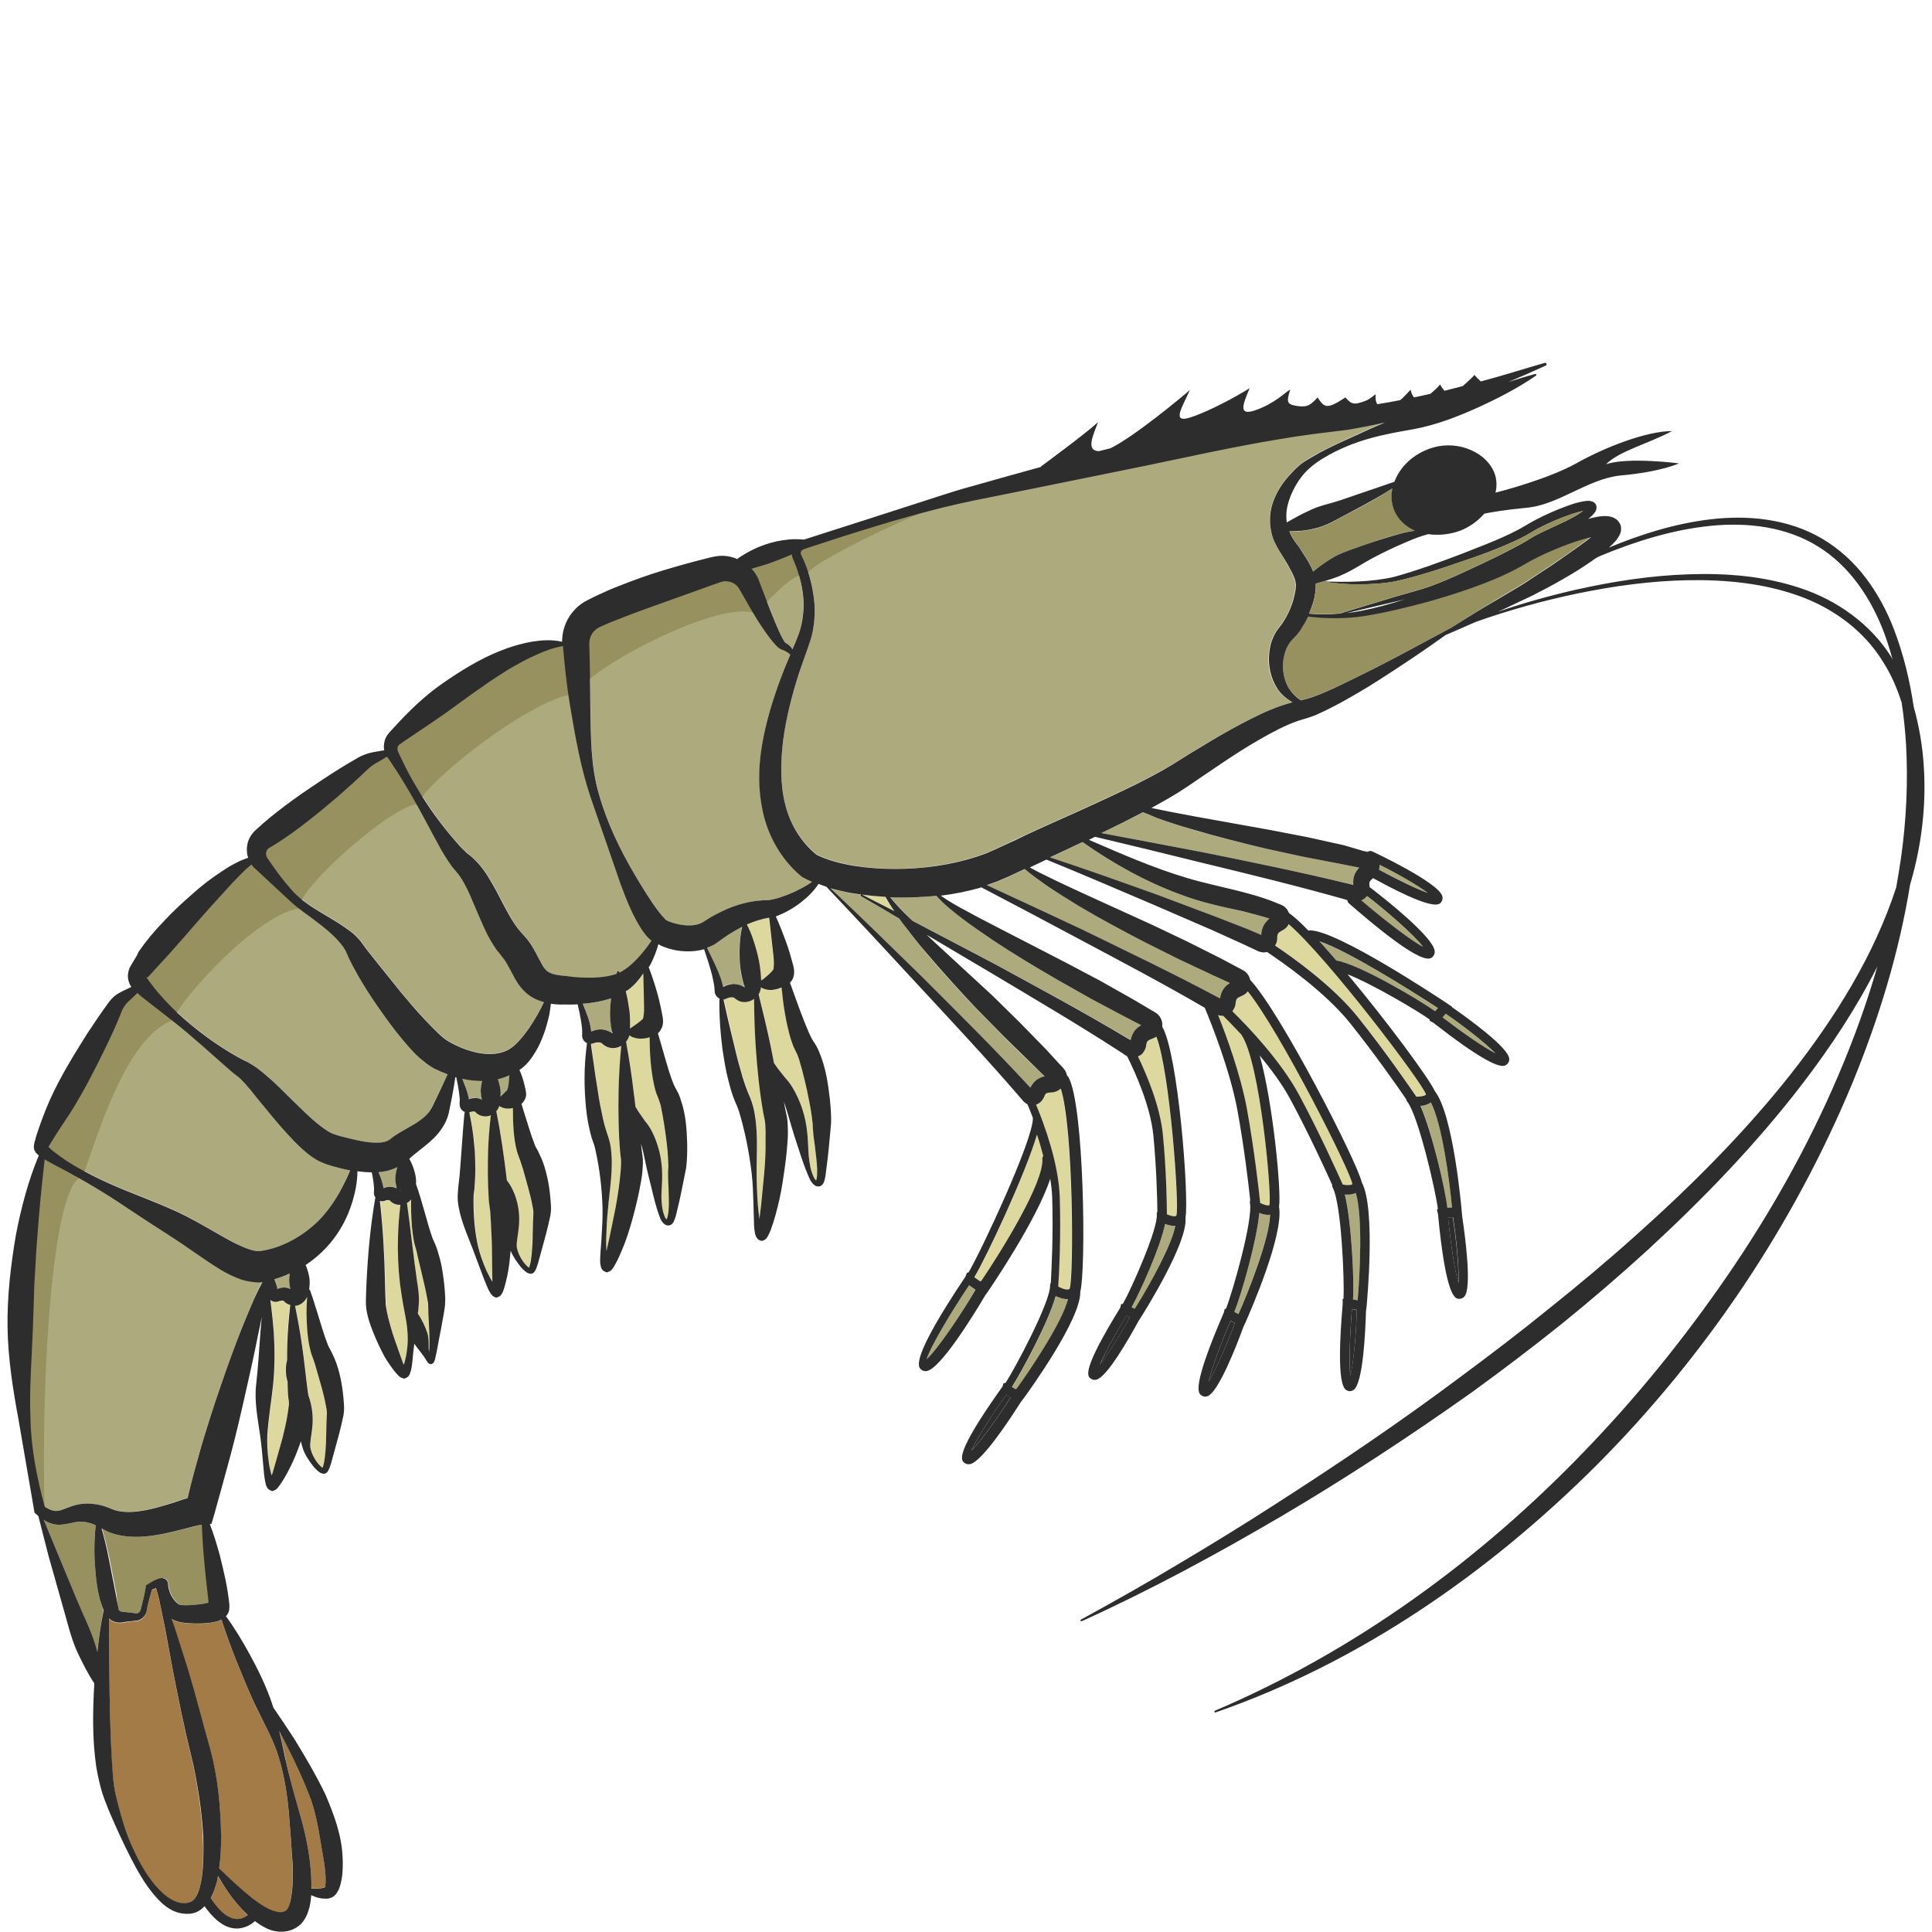 <?xml version="1.0" encoding="utf-8"?>
<!-- Generator: Adobe Illustrator 24.1.2, SVG Export Plug-In . SVG Version: 6.00 Build 0)  -->
<svg version="1.1" id="Layer_1" xmlns="http://www.w3.org/2000/svg" xmlns:xlink="http://www.w3.org/1999/xlink" x="0px" y="0px"
	 viewBox="0 0 128 128" style="enable-background:new 0 0 128 128;" xml:space="preserve">
<style type="text/css">
	.st0{fill:#ADAA7E;}
	.st1{fill:#E5B693;}
	.st2{fill:#DDD89D;}
	.st3{fill:#2D2D2D;}
	.st4{fill:#A37B46;}
	.st5{fill:#96915F;}
</style>
<g>
	<path class="st0" d="M39.21,68.32c0.13-0.05,0.27-0.1,0.43-0.12c0.32-0.05,0.72,0.07,0.97,0.28l-0.04-0.03
		c0.03,0,0.03-0.03,0.03-0.05c-0.01-0.02-0.02-0.02-0.05-0.08c-0.09-0.42-0.13-0.87-0.12-1.3c0.01-0.29,0.03-0.59,0.07-0.88
		c-0.33,0.11-0.67,0.19-1.01,0.25c-0.3,0.05-0.58,0.09-0.87,0.11c0.12,0.31,0.25,0.62,0.35,0.95c0.07,0.22,0.14,0.45,0.18,0.7
		c0.01,0.06,0.02,0.13,0.02,0.2C39.19,68.33,39.2,68.32,39.21,68.32z"/>
	<path class="st1" d="M39.2,68.55c0-0.01,0-0.01,0-0.02l0,0.04C39.2,68.57,39.2,68.56,39.2,68.55z"/>
	<path class="st2" d="M41.17,69.3c-0.35,0.21-0.83,0.19-1.14-0.05l-0.04-0.03c-0.09-0.1-0.16-0.14-0.28-0.15
		c-0.06,0-0.14,0-0.23,0.02c-0.04,0.01-0.08,0.02-0.14,0.04c-0.05,0.02-0.11,0.03-0.17,0.04l0.03,0.25l0.13,0.97
		c0.09,0.64,0.18,1.28,0.29,1.92c0.09,0.63,0.22,1.26,0.35,1.87c0.07,0.3,0.15,0.6,0.24,0.89l0.07,0.21
		c0.03,0.08,0.06,0.18,0.08,0.27c0.05,0.18,0.09,0.36,0.11,0.53c0.18,1.41-0.08,2.71-0.2,4.02c-0.06,0.65-0.1,1.31-0.11,1.96
		c0,0.28,0,0.57,0.02,0.85c0.07-0.3,0.13-0.6,0.2-0.9l0.38-1.91c0.12-0.64,0.22-1.28,0.29-1.91c0.03-0.32,0.06-0.63,0.08-0.93
		c0.01-0.15,0.01-0.29,0-0.42c0-0.07-0.01-0.09-0.02-0.18l-0.03-0.27c-0.12-1.37-0.13-2.68-0.1-4.01
		C41.01,71.35,41.07,70.32,41.17,69.3z"/>
	<path class="st2" d="M42.59,67.54l0.04-0.13c0.04-0.21,0.06-0.45,0.06-0.7c-0.01-0.72-0.03-1.47-0.05-2.22
		c-0.26,0.39-0.57,0.76-1.01,1.09c-0.05,0.04-0.1,0.06-0.16,0.09c0.11,0.43,0.18,0.85,0.24,1.28c0.05,0.4,0.05,0.78,0.04,1.19
		c0.13-0.07,0.26-0.18,0.4-0.27c0.17-0.12,0.34-0.26,0.42-0.34c0.04-0.04,0.04-0.07,0.02,0.01C42.57,67.59,42.58,67.53,42.59,67.54z
		"/>
	<path class="st2" d="M41.83,68.67c-0.05-0.02-0.09-0.06-0.13-0.09c-0.04,0.15-0.11,0.3-0.21,0.44c0.2,1.1,0.36,2.21,0.5,3.31
		c0.04,0.33,0.08,0.66,0.11,0.99c0.07,0.12,0.15,0.24,0.22,0.36l0.39,0.56l0.21,0.28c0.07,0.11,0.15,0.23,0.21,0.34
		c0.5,0.94,0.72,1.94,0.73,2.93c0.01,0.49-0.03,0.98-0.04,1.45c0,0.45,0.04,0.95,0.2,1.34c0.04,0.09,0.1,0.18,0.13,0.19c0,0,0,0,0,0
		c0-0.01,0.01-0.01,0.02-0.03c0.07-0.16,0.1-0.41,0.12-0.64c0.03-0.46,0.01-0.94-0.01-1.42c-0.01-0.24-0.02-0.48-0.03-0.72l0-0.37
		l0.02-0.34c-0.01-0.42-0.04-0.89-0.09-1.35c-0.1-0.91-0.24-1.85-0.42-2.67c-0.02-0.11-0.06-0.19-0.08-0.29
		c-0.04-0.09-0.04-0.12-0.11-0.29c-0.12-0.29-0.18-0.53-0.24-0.79c-0.11-0.5-0.17-0.98-0.22-1.47c-0.05-0.56-0.07-1.11-0.07-1.67
		c-0.25,0.09-0.49,0.1-0.73,0.08C42.15,68.78,41.99,68.74,41.83,68.67z"/>
	<path class="st1" d="M31.11,73.13c0,0.02,0-0.03,0-0.05c0,0,0,0,0-0.01L31.11,73.13z"/>
	<path class="st2" d="M32.6,82.49c-0.02-0.52-0.03-1.04-0.07-1.55c-0.02-0.25-0.02-0.51-0.05-0.75c-0.02-0.2-0.08-0.52-0.08-0.79
		c-0.08-1.09-0.08-2.14-0.04-3.21c0.03-0.77,0.09-1.55,0.17-2.32c-0.01,0-0.02,0.01-0.03,0.01c-0.29,0.13-0.66,0.06-0.89-0.12
		l-0.04-0.03c-0.06-0.07-0.07-0.09-0.15-0.11c-0.04,0-0.09,0-0.16,0.02l-0.05,0.01l-0.03,0.01c-0.03,0.01-0.05,0.02-0.08,0.02
		l0.03,0.14c0.05,0.27,0.11,0.54,0.15,0.81c0.09,0.54,0.15,1.09,0.19,1.64c0.03,0.55,0.05,1.11,0.02,1.66
		c-0.01,0.28-0.03,0.56-0.05,0.84l-0.04,0.38l-0.01,0.35c0,0.98,0.07,2.09,0.32,3.13c0.13,0.52,0.31,1.03,0.52,1.52
		c0.11,0.24,0.23,0.48,0.37,0.71c0.01,0.02,0.02,0.03,0.03,0.05c0-0.03,0-0.05,0-0.08l-0.01-0.77L32.6,82.49z"/>
	<path class="st1" d="M32.11,72.94c0.03,0.02,0.07,0.04,0.1,0.07l-0.04-0.03C32.17,72.96,32.14,72.95,32.11,72.94z"/>
	<path class="st1" d="M32.96,85.35L32.96,85.35c0,0-0.01,0-0.01-0.01C32.95,85.34,32.96,85.35,32.96,85.35z"/>
	<path class="st2" d="M34.03,74.89c-0.04-0.5-0.05-0.99-0.05-1.49c-0.22,0.05-0.44,0.04-0.65-0.02c-0.09-0.02-0.17-0.06-0.26-0.12
		c-0.04,0.12-0.11,0.24-0.2,0.34c0.32,1.52,0.53,3.06,0.71,4.57c0.04,0.06,0.08,0.11,0.11,0.17c0.06,0.08,0.13,0.21,0.2,0.31
		c0.46,0.9,0.57,1.85,0.46,2.73c-0.04,0.43-0.16,0.9-0.12,1.24c0.07,0.36,0.26,0.76,0.51,1.07c0.06,0.08,0.13,0.15,0.2,0.21
		c0.03,0.03,0.07,0.05,0.1,0.07c0.01-0.03,0.03-0.07,0.04-0.1c0.03-0.09,0.05-0.2,0.06-0.3c0.08-0.41,0.1-0.84,0.12-1.27l0.04-1.29
		c0.01-0.22,0.01-0.43,0.03-0.65c-0.01-0.1-0.04-0.32-0.07-0.5c-0.15-0.79-0.41-1.61-0.62-2.39c-0.06-0.19-0.11-0.39-0.17-0.56
		l-0.1-0.28c-0.06-0.14-0.09-0.26-0.12-0.38C34.12,75.78,34.07,75.34,34.03,74.89z"/>
	<path class="st0" d="M33.59,72.25c0.03-0.04,0.05-0.11,0.07-0.17c0.06-0.26,0.07-0.55,0.1-0.85c-0.25,0.12-0.51,0.2-0.77,0.26
		c0.08,0.24,0.14,0.48,0.17,0.72c0.01,0.14,0.01,0.28,0,0.41l0,0.02l0.09-0.09c0.1-0.1,0.2-0.19,0.26-0.27
		c0.02-0.02,0.03-0.04,0.04-0.06c0,0,0,0,0-0.01c0.03-0.07,0.03-0.04,0,0.01C33.53,72.31,33.56,72.3,33.59,72.25z"/>
	<path class="st3" d="M64.35,96.11c0.68-0.67,1.94-2.46,2.6-3.53c-0.12-0.06-0.21-0.12-0.29-0.17
		C65.67,93.81,64.7,95.35,64.35,96.11z"/>
	<path class="st0" d="M49.35,65.43l-0.05-0.03c0.04,0,0.01-0.03,0.01-0.05c-0.01-0.02-0.01-0.05-0.05-0.13
		c-0.14-0.49-0.22-0.92-0.25-1.38c-0.03-0.46-0.03-0.92,0-1.39c0.02-0.35,0.07-0.7,0.14-1.05c-0.21,0.11-0.42,0.22-0.63,0.34
		c-0.19,0.12-0.38,0.24-0.57,0.38l-0.28,0.2l-0.14,0.1l-0.22,0.14c-0.16,0.09-0.32,0.17-0.48,0.23c0.27,0.52,0.52,1.05,0.75,1.59
		c0.09,0.23,0.18,0.46,0.25,0.71c0.02,0.09,0.04,0.19,0.06,0.29c0.12-0.07,0.26-0.13,0.42-0.17C48.66,65.12,49.09,65.23,49.35,65.43
		z"/>
	<path class="st2" d="M64.56,84.62c0.11,0.08,0.25,0.18,0.39,0.28c0.02-0.02,0.05-0.04,0.08-0.06c1.34-1.99,4.12-6.48,4.03-8.05
		c0-0.08,0.02-0.14,0.06-0.2c-0.13-0.49-0.27-0.97-0.42-1.41C67.94,77.82,65.36,83.3,64.56,84.62z"/>
	<path class="st2" d="M69.02,72.89c-0.08,0.1-0.18,0.18-0.29,0.24c-0.03,0.02-0.07,0.03-0.1,0.04c0.56,1.34,1.49,3.9,1.56,6.12
		c0.09,2.61-0.05,5.22-0.1,5.95c0.28,0.15,0.67,0.28,0.76,0.13c0.28-0.74,0.26-10.56-0.59-13.26c-0.15,0.14-0.35,0.24-0.55,0.25
		c-0.23,0.01-0.33,0.03-0.4,0.06c-0.05,0.02-0.1,0.07-0.17,0.22C69.16,72.65,69.1,72.79,69.02,72.89z"/>
	<path class="st0" d="M59.78,61.14c-0.06-0.09-0.13-0.18-0.2-0.28c-0.84-0.49-1.68-0.99-2.52-1.47l-0.02-0.01
		c-0.03-0.02-0.04-0.05-0.02-0.08c0.02-0.03,0.05-0.04,0.08-0.02c-0.29-0.04-0.58-0.07-0.87-0.13c-0.41-0.08-0.81-0.18-1.22-0.29
		c2.04,1.95,4.05,3.9,6.06,5.87c2.37,2.37,4.75,4.71,7.04,7.19l0.14,0.15c0.11-0.21,0.28-0.45,0.55-0.6
		c0.13-0.08,0.27-0.12,0.4-0.15l-0.03-0.03l-0.9-0.87l-1.79-1.75l-1.76-1.8c-1.15-1.22-2.29-2.45-3.38-3.74
		C60.81,62.47,60.28,61.82,59.78,61.14z"/>
	<path class="st0" d="M70.22,85.98c-0.1-0.03-0.19-0.07-0.27-0.11c-0.47,1.73-2.25,5.02-2.9,6.03c0.08,0.05,0.17,0.1,0.26,0.15
		c0.02-0.02,0.04-0.03,0.07-0.04c1.03-1.43,3.02-4.44,3.39-5.94c-0.02,0-0.03,0.01-0.05,0.01C70.57,86.07,70.41,86.05,70.22,85.98z"
		/>
	<path class="st2" d="M51.21,64.3c0.01-0.01,0.04-0.13,0.04-0.24c0.02-0.24,0.01-0.5-0.02-0.75l-0.29-2.51
		c-0.51,0.08-1,0.24-1.48,0.46c0.18,0.35,0.33,0.71,0.45,1.07c0.15,0.44,0.26,0.88,0.36,1.33c0.09,0.44,0.13,0.91,0.15,1.31
		c0.01,0,0.01-0.01,0.02-0.01l0.13-0.1c0.09-0.07,0.18-0.14,0.26-0.22c0.17-0.13,0.32-0.3,0.37-0.38c0.01-0.02,0.02-0.03,0.02-0.02
		C51.22,64.24,51.2,64.3,51.21,64.3z"/>
	<path class="st2" d="M50.68,74.21l-0.1-0.49c-0.24-1.43-0.38-2.82-0.48-4.23c-0.08-1.11-0.11-2.21-0.12-3.33
		c-0.33,0.26-0.84,0.29-1.16,0.05l-0.05-0.03c-0.11-0.1-0.17-0.14-0.3-0.14c-0.07,0-0.15,0.02-0.23,0.06l-0.21,0.09
		c-0.02,0.01-0.05,0-0.07,0.01l0.02,0.08l0.23,1.03c0.16,0.69,0.31,1.37,0.48,2.05c0.15,0.68,0.34,1.35,0.53,2
		c0.1,0.33,0.21,0.65,0.33,0.95l0.19,0.48c0.07,0.19,0.14,0.38,0.18,0.56c0.35,1.49,0.21,2.92,0.22,4.34c0,0.71,0.03,1.42,0.07,2.12
		c0.03,0.31,0.06,0.63,0.1,0.94c0.04-0.32,0.08-0.65,0.11-0.97l0.2-2.07c0.06-0.69,0.1-1.38,0.11-2.06c0-0.34,0-0.68-0.01-0.99
		C50.71,74.5,50.7,74.35,50.68,74.21z"/>
	<path class="st2" d="M57.1,59.27c0.72,0.37,1.43,0.74,2.14,1.11c-0.21-0.31-0.41-0.62-0.58-0.95
		C58.15,59.39,57.63,59.34,57.1,59.27z"/>
	<path class="st0" d="M61.39,90.05c0.74-0.64,2.42-3.19,3.23-4.6c-0.18-0.12-0.32-0.22-0.43-0.31
		C62.91,87.09,61.65,89.23,61.39,90.05z"/>
	<path class="st2" d="M50.58,65.49c-0.05-0.02-0.11-0.06-0.16-0.09c-0.03,0.16-0.07,0.32-0.16,0.47c0.3,1.16,0.58,2.32,0.82,3.49
		l0.21,1.07c0.09,0.13,0.17,0.25,0.26,0.37l0.45,0.58l0.24,0.29c0.08,0.12,0.17,0.23,0.24,0.35c0.59,0.95,0.9,1.99,1,3.03
		c0.06,0.52,0.06,1.04,0.1,1.54c0.05,0.48,0.13,1.01,0.34,1.42c0.04,0.09,0.11,0.18,0.15,0.2c0.01-0.01,0.01-0.02,0.02-0.04
		c0.05-0.19,0.05-0.46,0.05-0.7c-0.02-0.5-0.08-1-0.15-1.51c-0.03-0.25-0.07-0.51-0.09-0.77l-0.03-0.39
		c-0.01-0.07-0.01-0.14-0.01-0.21l-0.01-0.15c-0.05-0.45-0.12-0.95-0.22-1.43c-0.19-0.97-0.42-1.94-0.68-2.82
		c-0.03-0.11-0.08-0.2-0.11-0.3l-0.15-0.31c-0.15-0.29-0.22-0.54-0.31-0.8c-0.15-0.52-0.26-1.03-0.35-1.54
		c-0.11-0.6-0.18-1.2-0.23-1.8c-0.23,0.11-0.45,0.15-0.68,0.16C50.93,65.57,50.76,65.56,50.58,65.49z"/>
	<path class="st4" d="M14.43,124.3c-0.02,0.12-0.04,0.25-0.07,0.37c-0.09,0.37-0.21,0.74-0.4,1.1c0.77,1.16,1.49,1.59,2.18,1.29
		c0.11-0.05,0.19-0.1,0.27-0.17c-0.13-0.13-0.26-0.25-0.38-0.39C15.4,125.82,14.88,125.07,14.43,124.3z"/>
	<path class="st2" d="M18.88,86.29c-0.08-0.1-0.09-0.13-0.32-0.09l-0.04,0.01l-0.09,0.03c-0.1,0.03-0.22,0.03-0.32,0
		c-0.07-0.02-0.13-0.06-0.19-0.11l0.07,0.46c0.07,0.57,0.13,1.14,0.16,1.72c0.07,1.15,0.08,2.3-0.05,3.47
		c-0.1,1.07-0.31,2.2-0.37,3.33c-0.02,0.57,0,1.13,0.08,1.69c0.03,0.28,0.09,0.56,0.16,0.82c0.01,0.04,0.03,0.08,0.04,0.13
		c0.02-0.05,0.04-0.11,0.06-0.16l0.22-0.76l0.42-1.53c0.13-0.51,0.25-1.02,0.33-1.52c0.04-0.25,0.08-0.49,0.09-0.71
		c0.01-0.11,0-0.21-0.01-0.26c-0.02-0.12-0.04-0.29-0.05-0.42c-0.02-0.28-0.02-0.56-0.04-0.84c-0.05-0.17-0.08-0.35-0.1-0.53
		c-0.03-0.31,0-0.61,0.07-0.91c0-0.33,0-0.67,0.01-1c0.03-0.88,0.1-1.76,0.2-2.64c-0.11-0.03-0.22-0.08-0.31-0.15L18.88,86.29z"/>
	<path class="st4" d="M19.79,119.9c0.34,1.16,0.63,2.35,0.76,3.58c0.06,0.54,0.09,1.08,0.09,1.64c0.13,0,0.26,0.01,0.39,0
		c0.16-0.01,0.31-0.03,0.43-0.07c0.06-0.02,0.11-0.04,0.12-0.07c0.02-0.01,0-0.02-0.02-0.01c-0.02,0.02-0.01,0-0.01-0.02
		c0.03-0.14,0.05-0.51,0.01-0.81c-0.03-0.32-0.06-0.64-0.12-0.97c-0.23-1.29-0.39-2.65-0.83-3.91c-0.45-1.27-1.06-2.52-1.67-3.76
		c-0.14-0.29-0.29-0.57-0.43-0.86c0.13,0.58,0.25,1.16,0.38,1.73C19.12,117.58,19.46,118.73,19.79,119.9z"/>
	<path class="st1" d="M18.17,98.18c0.01,0.02,0.02,0.03,0.03,0.04C18.2,98.22,18.2,98.2,18.17,98.18z"/>
	<path class="st4" d="M12.45,107.55c-0.3-0.04-0.57-0.02-1-0.23c-0.03-0.02-0.06-0.04-0.09-0.06c0.06,0.17,0.12,0.34,0.18,0.51
		c0.3,0.9,0.6,1.81,0.87,2.72c0.55,1.81,1.02,3.66,1.52,5.46c0.52,1.92,0.69,3.83,0.71,5.78c0,0.69-0.02,1.38-0.12,2.08
		c0.72,0.69,1.43,1.37,2.18,1.96c0.45,0.35,0.92,0.67,1.36,0.84l0.32,0.09c0.09,0,0.2,0.04,0.27,0.01c0.08-0.01,0.15-0.01,0.21-0.06
		c0.08-0.03,0.1-0.04,0.13-0.09c0.07-0.08,0.17-0.27,0.22-0.5c0.06-0.23,0.09-0.5,0.13-0.77c0.06-0.55,0.06-1.12,0.04-1.7
		c-0.06-1.16-0.15-2.35-0.25-3.54c-0.11-1.19-0.3-2.38-0.63-3.53c-0.32-1.14-0.93-2.18-1.45-3.25c-0.51-1.07-0.96-2.17-1.41-3.28
		c-0.35-0.88-0.67-1.77-0.97-2.68c-0.18,0.1-0.32,0.12-0.45,0.16c-0.32,0.07-0.61,0.09-0.9,0.11
		C13.02,107.57,12.74,107.57,12.45,107.55z"/>
	<path class="st4" d="M13.16,118.99c-0.14-0.92-0.29-1.83-0.52-2.7c-0.45-1.87-0.83-3.71-1.18-5.57l-0.53-2.79
		c-0.12-0.61-0.23-1.23-0.37-1.83c-0.02-0.06-0.03-0.12-0.04-0.18c-0.05-0.23-0.11-0.45-0.18-0.68c-0.09,0.03-0.18,0.07-0.27,0.1
		c-0.11,0.38-0.21,0.75-0.3,1.14l-0.07,0.33c-0.04,0.14-0.11,0.28-0.22,0.38c-0.11,0.11-0.25,0.18-0.4,0.21
		c-0.18,0.02-0.25,0.02-0.36,0.03c-0.21,0.02-0.42,0.05-0.61,0.09c-0.28,0.05-0.63-0.03-0.89-0.26c0.03,3.25,0.01,6.49,0.2,9.67
		c0.03,0.46,0.06,0.92,0.12,1.37c0.06,0.45,0.17,0.88,0.29,1.34c0.24,0.91,0.52,1.81,0.89,2.67c0.38,0.86,0.82,1.69,1.39,2.41
		c0.55,0.71,1.31,1.37,2.07,1.38c0.4-0.01,0.64-0.14,0.82-0.47c0.18-0.32,0.29-0.74,0.35-1.17c0.13-0.87,0.13-1.79,0.09-2.71
		C13.4,120.83,13.3,119.9,13.16,118.99z"/>
	<path class="st0" d="M94.6,59.15c-0.68-0.52-2.17-1.35-3.21-1.87c0,0.02,0.01,0.05,0.01,0.07c0,0.09-0.02,0.17-0.05,0.26
		C92.62,58.29,93.9,58.91,94.6,59.15z"/>
	<path class="st1" d="M10.67,105.17c0.02,0,0-0.01-0.01-0.01c-0.01,0-0.01,0-0.02,0C10.66,105.17,10.68,105.17,10.67,105.17z"/>
	<path class="st5" d="M6.58,105.81c-0.21-0.88-0.27-1.75-0.32-2.63c-0.02-0.71-0.01-1.42,0.08-2.13c-0.35-0.16-0.68-0.25-1.03-0.23
		c-0.36,0-0.78,0.18-1.4,0.2c-0.3,0-0.61-0.09-0.86-0.22c-0.06-0.03-0.11-0.07-0.16-0.1l0.93,2.21L5.09,106
		c0.42,1.03,0.95,2.02,1.25,3.09c0.04,0.12,0.07,0.25,0.1,0.37c0.1-0.93,0.23-1.86,0.41-2.78c-0.03-0.07-0.06-0.14-0.08-0.21
		C6.7,106.25,6.63,106.03,6.58,105.81z"/>
	<path class="st5" d="M7.78,106.17c0.03,0.17,0.09,0.45,0.08,0.45c0.01,0.06,0.08,0.14,0.21,0.16c0.23,0.02,0.45,0.05,0.67,0.08
		c0.26,0.04,0.34,0.07,0.46-0.01c0.05-0.04,0.1-0.09,0.12-0.15l0.08-0.3c0.11-0.42,0.19-0.85,0.27-1.27l0.02-0.09l0.1-0.06
		c0.25-0.15,0.45-0.3,0.8-0.41c0.05-0.01,0.1-0.02,0.19-0.02c0.07,0,0.23,0.03,0.33,0.2c0.08,0.13,0.06,0.29,0.06,0.28l0.01,0.08
		c0.02,0.11,0.04,0.22,0.08,0.32c0.13,0.42,0.47,0.82,0.7,0.89c0.05,0.02,0.33,0.04,0.56,0.03c0.24-0.01,0.49-0.03,0.73-0.06
		c0.21-0.03,0.42-0.06,0.6-0.11c-0.1-0.94-0.22-1.98-0.3-2.98c-0.07-0.72-0.11-1.45-0.14-2.18c-0.29,0.03-0.77,0.17-1.2,0.28
		c-0.45,0.12-0.91,0.23-1.39,0.33c-0.96,0.18-1.99,0.31-3.08,0.04c-0.27-0.07-0.54-0.18-0.8-0.31c-0.06-0.03-0.11-0.06-0.17-0.09
		c0.17,0.61,0.32,1.21,0.45,1.81l0.49,2.5L7.78,106.17z"/>
	<path class="st1" d="M26.6,90.74C26.6,90.74,26.61,90.74,26.6,90.74C26.55,90.77,26.59,90.76,26.6,90.74z"/>
	<path class="st1" d="M25.45,79.01c0,0.02,0-0.03,0-0.05c0,0,0,0,0-0.01L25.45,79.01z"/>
	<path class="st0" d="M31.94,72.84c-0.01-0.04-0.02-0.09-0.03-0.13c-0.03-0.15-0.05-0.29-0.05-0.44c0-0.22,0.03-0.45,0.08-0.67
		c-0.15,0-0.29,0-0.44-0.01c-0.3-0.02-0.59-0.07-0.87-0.13c0.09,0.23,0.18,0.45,0.26,0.68c0.06,0.18,0.12,0.37,0.16,0.57
		c0.01,0.04,0.01,0.08,0.02,0.11c0.08-0.03,0.17-0.06,0.27-0.08C31.53,72.72,31.75,72.76,31.94,72.84z"/>
	<path class="st2" d="M26.74,86.54c-0.09-0.5-0.17-0.94-0.23-1.48c-0.11-1.04-0.16-2.08-0.13-3.12c0.02-0.7,0.07-1.4,0.16-2.1
		c-0.21,0-0.43-0.06-0.58-0.18l-0.04-0.03c-0.06-0.07-0.07-0.09-0.15-0.11c-0.04,0-0.09,0-0.16,0.02l-0.05,0.01l-0.03,0.01
		c-0.03,0.01-0.07,0.02-0.1,0.03c-0.08,0.02-0.16,0.01-0.23,0c0.21,1.83,0.29,3.65,0.34,5.47l0.02,0.79l0.02,0.39l0,0.19l0.01,0.14
		c0.06,0.42,0.19,0.93,0.33,1.42c0.14,0.49,0.31,0.98,0.48,1.47l0.25,0.73c0.03,0.09,0.06,0.17,0.1,0.25
		c0.02-0.05,0.04-0.09,0.05-0.14c0.07-0.24,0.12-0.48,0.15-0.73c0.08-0.5,0.08-1.01,0.03-1.52C26.93,87.53,26.83,87.03,26.74,86.54z
		"/>
	<path class="st2" d="M27.62,84.9c0.08,0.47,0.15,1.05,0.11,1.57c-0.01,0.19-0.04,0.38-0.06,0.57c0.29,0.41,0.49,0.85,0.64,1.3
		c0.09,0.31,0.07,0.66,0.08,1.01c0,0.08,0.01,0.17,0.03,0.25c0.04-0.5,0.02-1.04,0-1.55l-0.05-1l-0.01-0.5c0-0.1-0.01-0.15-0.01-0.2
		l-0.03-0.21c-0.1-0.61-0.26-1.25-0.41-1.87l-0.21-0.94l-0.11-0.45l-0.06-0.21c-0.03-0.1-0.06-0.21-0.08-0.29
		c-0.15-0.72-0.19-1.38-0.21-2.07c-0.01-0.28,0-0.55,0-0.82c-0.08,0.1-0.18,0.18-0.3,0.25C27.21,81.47,27.37,83.2,27.62,84.9z"/>
	<path class="st1" d="M26.52,78.86c0-0.02-0.03-0.03-0.06-0.03c0.03,0.02,0.07,0.04,0.1,0.07L26.52,78.86z"/>
	<path class="st0" d="M19.17,84.84c0-0.16,0.02-0.32,0.04-0.47c-0.33,0.15-0.67,0.28-1.02,0.38c0.06,0.17,0.12,0.33,0.16,0.5
		c0.01,0.05,0.02,0.1,0.03,0.15c0.14-0.06,0.3-0.1,0.49-0.09c0.13,0.01,0.27,0.04,0.38,0.1c-0.01-0.04-0.02-0.09-0.03-0.12
		C19.19,85.13,19.17,84.99,19.17,84.84z"/>
	<path class="st1" d="M19.43,85.5c0.03,0.02,0.07,0.04,0.1,0.07l-0.04-0.03C19.48,85.52,19.46,85.51,19.43,85.5z"/>
	<path class="st1" d="M18.42,85.67c0-0.01-0.01-0.01-0.01-0.02L18.42,85.67l0,0.03C18.42,85.69,18.42,85.68,18.42,85.67z"/>
	<path class="st0" d="M26.32,77.32c-0.42,0.21-0.84,0.3-1.23,0.34c0.05,0.13,0.1,0.25,0.14,0.37c0.06,0.18,0.12,0.37,0.16,0.57
		c0.01,0.04,0.01,0.08,0.02,0.11c0.08-0.03,0.17-0.06,0.27-0.08c0.19-0.04,0.41,0.01,0.6,0.09c-0.01-0.04-0.02-0.09-0.03-0.13
		c-0.03-0.15-0.05-0.29-0.05-0.44C26.2,77.89,26.25,77.6,26.32,77.32C26.33,77.32,26.33,77.32,26.32,77.32z"/>
	<path class="st2" d="M19.81,86.45c-0.08,0.04-0.17,0.05-0.25,0.06c0.18,0.85,0.33,1.7,0.45,2.55c0.16,1.07,0.27,2.15,0.4,3.19
		l0.03,0.19c0.27,0.74,0.34,1.5,0.25,2.22c-0.04,0.43-0.16,0.9-0.12,1.24c0.07,0.36,0.26,0.76,0.51,1.07
		c0.06,0.08,0.13,0.15,0.2,0.21c0.03,0.03,0.07,0.05,0.1,0.07c0.01-0.03,0.03-0.07,0.04-0.1c0.03-0.09,0.05-0.2,0.06-0.3
		c0.08-0.41,0.1-0.84,0.12-1.27l0.04-1.29c0.01-0.22,0.01-0.43,0.03-0.65c-0.01-0.1-0.04-0.32-0.07-0.5
		c-0.15-0.79-0.41-1.61-0.62-2.39c-0.06-0.19-0.11-0.39-0.17-0.56l-0.1-0.28c-0.06-0.14-0.09-0.26-0.12-0.38
		c-0.13-0.47-0.17-0.91-0.21-1.36c-0.06-0.75-0.07-1.49-0.01-2.24C20.24,86.14,20.06,86.35,19.81,86.45z"/>
	<path class="st1" d="M47.94,65.56l0,0.03C47.95,65.63,47.95,65.57,47.94,65.56C47.94,65.56,47.94,65.56,47.94,65.56z"/>
	<path class="st0" d="M53.23,37.06c0.08,0.18,0.15,0.37,0.22,0.56c0.28,0.75,0.44,1.54,0.51,2.35c0.05,0.81-0.02,1.65-0.27,2.44
		c-0.25,0.77-0.52,1.46-0.75,2.19c-0.48,1.45-0.85,2.92-1.05,4.39c-0.18,1.47-0.21,2.95,0.14,4.31c0.33,1.33,1.05,2.47,2.08,3.31
		c0.69,0.35,1.57,0.58,2.44,0.73c0.9,0.15,1.83,0.22,2.75,0.22c1.85,0,3.71-0.27,5.42-0.83l0.64-0.22l0.61-0.27l1.31-0.62
		c0.88-0.42,1.77-0.83,2.66-1.22c1.78-0.79,3.54-1.59,5.26-2.43c0.86-0.42,1.7-0.86,2.49-1.34c0.82-0.51,1.65-1.04,2.5-1.53
		c0.85-0.5,1.71-0.99,2.6-1.44c0.89-0.45,1.81-0.86,2.82-1.13c-0.31-0.17-0.59-0.38-0.83-0.66c-0.52-0.64-0.78-1.49-0.74-2.33
		c0.02-0.42,0.08-0.85,0.26-1.26c0.09-0.2,0.19-0.41,0.34-0.6l0.18-0.24c0.05-0.06,0.1-0.12,0.14-0.19
		c0.36-0.52,0.62-1.13,0.76-1.77c0.03-0.15,0.07-0.32,0.09-0.45l0-0.04c0,0,0,0.01,0-0.03l0-0.15c0-0.08,0-0.15,0-0.19
		c-0.01-0.18-0.14-0.48-0.28-0.77c-0.15-0.3-0.33-0.6-0.51-0.91c-0.17-0.29-0.42-0.64-0.58-1.04c-0.36-0.78-0.4-1.73-0.15-2.53
		c0.25-0.8,0.73-1.46,1.24-2.02c0.25-0.28,0.55-0.56,0.87-0.78c0.32-0.21,0.64-0.4,0.97-0.57c0.65-0.35,1.32-0.66,1.99-0.97
		c0.79-0.36,1.58-0.73,2.39-1.07c-0.82,0.19-1.65,0.35-2.49,0.48l-2.28,0.28c-0.74,0.1-1.49,0.21-2.23,0.34
		c-2.98,0.49-5.95,1.14-8.93,1.77l-8.96,1.82l-2.25,0.45c-0.74,0.14-1.48,0.32-2.21,0.5C60.93,34,59.46,34.4,58,34.85
		c-1.46,0.44-2.91,0.91-4.36,1.39l-0.27,0.09l-0.13,0.04c-0.02,0.01-0.04,0.02-0.06,0.03c-0.08,0.05-0.12,0.14-0.12,0.23
		c0.01,0.06,0.01,0.06,0.05,0.15L53.23,37.06z"/>
	<path class="st5" d="M86.07,36.25c0.22,0.31,0.43,0.63,0.63,0.97c0.11,0.19,0.22,0.4,0.31,0.64c0.36-0.3,0.74-0.57,1.13-0.82
		c0.73-0.47,1.58-0.69,2.39-0.99c0.82-0.29,1.64-0.55,2.48-0.76c0.25-0.05,0.49-0.1,0.74-0.14c-0.6-0.26-1.15-0.74-1.41-1.44
		c-0.16-0.44-0.17-0.9-0.08-1.34c-0.32,0.19-0.64,0.38-0.96,0.58c-0.67,0.39-1.34,0.76-2.03,1.1c-0.69,0.35-1.34,0.8-2.11,0.97
		c-0.38,0.1-0.77,0.16-1.18,0.18c-0.18,0.01-0.36,0.01-0.55-0.01c0.03,0.08,0.06,0.16,0.1,0.23C85.65,35.68,85.84,35.92,86.07,36.25
		z"/>
	<path class="st0" d="M51.31,41.11c0.19,0.44,0.37,0.92,0.6,1.29l0.07,0.11c0.01,0.01,0,0.01,0.02,0.03l0.09,0.06
		c0.11,0.08,0.22,0.18,0.32,0.28c0.04,0.04,0.06,0.09,0.09,0.13c0.13-0.3,0.25-0.6,0.37-0.89c0.26-0.66,0.36-1.39,0.36-2.12
		c-0.01-0.73-0.16-1.47-0.38-2.17c-0.06-0.18-0.12-0.35-0.19-0.52l-0.11-0.26c-0.03-0.06-0.08-0.2-0.09-0.33
		c-0.45,0.2-0.91,0.38-1.37,0.55c-0.42,0.15-0.85,0.28-1.29,0.39c0.18,0.2,0.33,0.41,0.44,0.65C50.61,39.3,50.94,40.18,51.31,41.11z
		"/>
	<path class="st0" d="M39.08,43.79c0.02,0.99,0.04,1.98,0.04,2.97c0.03,1.98,0.01,3.97,0.57,5.85c0.53,1.89,1.39,3.71,2.39,5.4
		c0.5,0.84,1.03,1.68,1.58,2.41l0.2,0.26l0.2,0.22l0.05,0.05l0.01,0c-0.01,0,0.04,0.02,0.06,0.03c0.06,0.03,0.13,0.07,0.22,0.1
		c0.34,0.13,0.75,0.22,1.13,0.24c0.38,0.02,0.75-0.04,1-0.18l0.1-0.05l0.16-0.11c0.11-0.07,0.23-0.14,0.34-0.21
		c0.23-0.13,0.46-0.26,0.7-0.38c0.94-0.47,2.01-0.76,3.1-0.75c0.54-0.08,1.1-0.28,1.64-0.52c0.42-0.2,0.86-0.43,1.24-0.72
		c-0.2-0.09-0.4-0.18-0.6-0.29l-0.06-0.03l-0.06-0.05c-1.33-1.09-2.23-2.72-2.56-4.37c-0.34-1.66-0.25-3.32,0.07-4.89
		c0.31-1.57,0.82-3.07,1.4-4.52c0.12-0.3,0.24-0.6,0.37-0.89c-0.07-0.06-0.14-0.12-0.21-0.17c-0.09-0.06-0.19-0.11-0.29-0.14
		l-0.08-0.03c-0.03-0.01-0.09-0.05-0.13-0.07c-0.08-0.06-0.13-0.1-0.19-0.16c-0.39-0.41-0.67-0.82-0.95-1.24
		c-0.56-0.83-1.07-1.75-1.53-2.56c-0.17-0.26-0.43-0.43-0.71-0.48c-0.14-0.02-0.27-0.02-0.4,0.01c-0.07,0.02-0.11,0.03-0.21,0.06
		L47.3,38.7l-2.76,0.99c-0.92,0.33-1.83,0.65-2.73,1l-1.34,0.52c-0.22,0.09-0.43,0.18-0.65,0.28c-0.18,0.08-0.26,0.12-0.37,0.22
		c-0.2,0.18-0.35,0.44-0.39,0.73c-0.01,0.08-0.02,0.13-0.02,0.23l0.01,0.37L39.08,43.79z"/>
	<path class="st5" d="M85.94,42.01c-0.06,0.08-0.14,0.16-0.21,0.23l-0.11,0.11l-0.06,0.07c-0.09,0.09-0.16,0.21-0.23,0.33
		c-0.15,0.25-0.23,0.56-0.29,0.86c-0.1,0.62-0.01,1.29,0.28,1.87c0.2,0.36,0.5,0.66,0.86,0.91c0.28-0.06,0.52-0.12,0.81-0.23
		c0.43-0.16,0.87-0.34,1.31-0.54c0.87-0.39,1.74-0.83,2.6-1.27c1.74-0.87,3.45-1.8,5.16-2.73l0,0c0.01-0.01,0.02,0,0.04,0
		c1-0.65,2.02-1.28,3.04-1.9c0.63-0.38,1.3-0.76,1.91-1.15c0.62-0.39,1.23-0.81,1.85-1.22c0.61-0.42,1.22-0.83,1.81-1.26
		c0.24-0.18,0.47-0.36,0.7-0.54c-0.14,0.03-0.28,0.07-0.42,0.11c-0.68,0.2-1.37,0.45-2.04,0.74c-0.67,0.28-1.33,0.6-1.96,0.96
		c-0.63,0.39-1.36,0.74-2.05,1.02c-1.4,0.57-2.83,1.04-4.26,1.44c-1.44,0.4-2.89,0.76-4.38,0.98c-1.2,0.17-2.43,0.18-3.62,0.02
		C86.47,41.25,86.24,41.65,85.94,42.01z"/>
	<path class="st0" d="M90.56,59.36c-0.1,0.13-0.23,0.23-0.38,0.29c1.58,1.35,3.33,2.71,4.09,3.08
		C93.72,61.97,91.76,60.28,90.56,59.36z"/>
	<path class="st0" d="M72.97,55.19c2.24,0.41,4.47,0.84,6.71,1.27c3.27,0.67,6.52,1.31,9.78,2.12l0.2,0.05
		c-0.02-0.23-0.01-0.53,0.13-0.81c0.07-0.14,0.16-0.25,0.25-0.35c0,0,0,0,0,0L90,57.46l-1.22-0.23l-2.45-0.47l-2.44-0.53
		c-1.62-0.38-3.24-0.78-4.85-1.26c-0.8-0.24-1.6-0.49-2.39-0.78c-0.31-0.12-0.62-0.24-0.93-0.37C74.81,54.3,73.89,54.75,72.97,55.19
		z"/>
	<path class="st0" d="M10.12,65.28c0.5,0.66,1.09,1.27,1.69,1.85c1.23,1.14,2.61,2.15,4.06,2.95c0.19,0.1,0.34,0.18,0.53,0.27
		c0.24,0.13,0.44,0.26,0.63,0.4c0.37,0.27,0.71,0.56,1.02,0.86c0.64,0.58,1.22,1.19,1.82,1.77c0.59,0.57,1.2,1.13,1.78,1.52
		c0.14,0.1,0.28,0.16,0.4,0.22l0.16,0.06l0.29,0.08c0.39,0.11,0.77,0.21,1.14,0.29c0.73,0.17,1.49,0.23,1.91,0.09
		c0.05-0.02,0.1-0.04,0.14-0.06c0.04-0.03,0.07-0.03,0.19-0.13c0.2-0.16,0.4-0.29,0.59-0.41c0.39-0.23,0.76-0.42,1.07-0.62
		c0.32-0.2,0.59-0.4,0.8-0.65c0.11-0.12,0.19-0.26,0.28-0.42l0.27-0.58c0.25-0.53,0.51-1.06,0.79-1.58
		c-0.31-0.11-0.61-0.24-0.9-0.39c-0.2-0.1-0.5-0.3-0.67-0.44c-0.19-0.16-0.38-0.31-0.53-0.48c-0.33-0.32-0.62-0.65-0.9-0.99
		c-0.55-0.67-1.06-1.36-1.55-2.06c-0.48-0.7-0.95-1.41-1.38-2.15c-0.21-0.37-0.42-0.74-0.61-1.15c-0.09-0.2-0.21-0.45-0.25-0.55
		c-0.08-0.14-0.17-0.29-0.29-0.44c-0.48-0.59-1.14-1.12-1.8-1.61c-0.33-0.26-0.68-0.49-1.02-0.76c-0.34-0.27-0.66-0.57-0.96-0.86
		c-0.62-0.58-1.23-1.16-1.86-1.72c-0.06-0.06-0.19-0.18-0.28-0.31c0,0,0-0.01-0.01-0.01c-0.45,0.35-0.85,0.79-1.26,1.21
		c-0.56,0.61-1.12,1.22-1.67,1.85c-1.11,1.25-2.18,2.53-3.3,3.73l-0.41,0.45l-0.19,0.22l-0.05,0.06l0-0.01
		c0-0.01-0.01-0.02-0.01-0.02c-0.01-0.01-0.02-0.02-0.04-0.02c-0.01,0-0.01,0-0.02,0.01c0,0.01-0.02,0,0.02,0.05
		C9.88,64.95,9.99,65.12,10.12,65.28z"/>
	<path class="st0" d="M2.95,99.82c0.32,0.21,0.63,0.33,0.91,0.27c0.31-0.04,0.73-0.29,1.28-0.41c0.55-0.12,1.14-0.06,1.65,0.08
		c0.25,0.06,0.52,0.18,0.72,0.25c0.16,0.06,0.33,0.1,0.51,0.12c0.71,0.1,1.54-0.04,2.37-0.26c0.41-0.11,0.83-0.25,1.26-0.39
		c0.26-0.08,0.5-0.17,0.78-0.25c0.27-1.18,0.59-2.3,0.91-3.44c0.38-1.32,0.82-2.62,1.26-3.93c0.45-1.3,0.92-2.59,1.42-3.88
		c0.43-1.03,0.83-2.07,1.35-3.08c-0.05,0-0.09,0.01-0.13,0.01c-0.16,0.02-0.31-0.01-0.46-0.01c-0.29-0.03-0.56-0.09-0.81-0.18
		c-0.49-0.17-0.91-0.38-1.3-0.61c-0.77-0.46-1.45-0.94-2.13-1.41c-0.68-0.47-1.34-0.9-2.04-1.34c-0.7-0.44-1.39-0.92-2.09-1.38
		c-1.39-0.94-2.82-1.79-4.3-2.58c-0.37-0.2-0.75-0.39-1.12-0.61c-0.02-0.01-0.03-0.02-0.05-0.03c-0.19,1.74-0.37,3.46-0.48,5.18
		c-0.09,1-0.12,2-0.19,3l-0.1,3c-0.07,2-0.25,4.01-0.16,6.03C2.05,95.98,2.44,97.92,2.95,99.82z"/>
	<path class="st0" d="M26.63,50.3c0.31,0.65,0.64,1.28,1.01,1.89c0.73,1.23,1.57,2.4,2.49,3.46c0.23,0.26,0.46,0.53,0.7,0.75
		c0.12,0.12,0.22,0.19,0.34,0.29c0.17,0.14,0.33,0.29,0.47,0.44c0.58,0.62,0.93,1.3,1.29,1.94c0.34,0.65,0.66,1.28,1,1.85
		c0.17,0.28,0.34,0.54,0.52,0.77l0.32,0.35c0.16,0.16,0.28,0.35,0.41,0.53c0.48,0.73,0.74,1.45,0.98,1.68
		c0.12,0.12,0.25,0.21,0.47,0.29c0.21,0.08,0.51,0.11,0.8,0.14l0.1,0.01c0.56,0.09,1.21,0.11,1.8,0.11
		c0.55-0.01,1.08-0.09,1.54-0.25c0.02-0.04,0.02-0.09,0.04-0.13c0.01-0.04,0.05-0.05,0.09-0.04c0.02,0.01,0.03,0.02,0.04,0.03
		c0.01,0.02,0.01,0.04,0.02,0.06c0.44-0.21,0.92-0.63,1.31-1.08c0.29-0.32,0.55-0.68,0.8-1.04c-0.03-0.02-0.07-0.05-0.11-0.09
		l-0.13-0.13l-0.07-0.09l-0.27-0.36l-0.22-0.35c-0.55-0.93-0.91-1.87-1.26-2.83l-1.97-5.7c-0.64-1.93-1-3.94-1.33-5.91
		c-0.16-0.99-0.28-1.99-0.38-2.99l-0.07-0.75l-0.03-0.36c-0.61,0.1-1.2,0.32-1.75,0.57c-0.62,0.28-1.22,0.61-1.81,0.96
		c-0.58,0.38-1.17,0.72-1.72,1.14c-0.57,0.39-1.14,0.8-1.7,1.22c-1.12,0.83-2.3,1.6-3.47,2.39c-0.35,0.26-0.44,0.25-0.49,0.45
		c-0.02,0.09-0.03,0.16,0.04,0.3C26.47,49.98,26.55,50.14,26.63,50.3z"/>
	<path class="st1" d="M3.13,75.87c0-0.01-0.01-0.02-0.02-0.02c0,0,0.01,0.02,0.03,0.05C3.13,75.87,3.13,75.87,3.13,75.87z"/>
	<path class="st3" d="M72.88,90.4c0.57-0.72,1.48-2.21,1.97-3.13c-0.08-0.04-0.15-0.07-0.22-0.11C73.9,88.36,73.19,89.66,72.88,90.4
		z"/>
	<path class="st0" d="M3.43,76.18c0.31,0.25,0.64,0.49,0.99,0.72c1.4,0.89,2.92,1.57,4.47,2.18c0.77,0.32,1.56,0.61,2.32,0.95
		c0.77,0.33,1.55,0.74,2.27,1.16c0.73,0.41,1.44,0.84,2.13,1.19c0.69,0.34,1.32,0.59,1.72,0.49c1.36-0.22,2.73-0.95,3.79-2.01
		c0.52-0.53,0.99-1.17,1.38-1.86c0.25-0.46,0.49-0.96,0.67-1.47c-0.41-0.08-0.81-0.18-1.2-0.29l-0.31-0.1
		c-0.12-0.04-0.28-0.11-0.42-0.17c-0.16-0.06-0.24-0.14-0.37-0.21c-0.12-0.07-0.23-0.14-0.32-0.22c-0.79-0.6-1.37-1.25-1.95-1.91
		c-0.57-0.65-1.11-1.31-1.62-1.96c-0.26-0.33-0.52-0.64-0.77-0.93c-0.13-0.14-0.26-0.27-0.37-0.37c-0.17-0.13-0.37-0.28-0.53-0.42
		c-1.31-1.15-2.54-2.29-3.87-3.35l-2.04-1.58c-0.1-0.08-0.2-0.17-0.3-0.26C8.97,65.88,8.85,66,8.74,66.1
		c-0.14,0.14-0.33,0.3-0.42,0.42c-0.1,0.13-0.19,0.27-0.25,0.41c-0.3,0.75-0.66,1.54-1.02,2.29c-0.73,1.51-1.48,3-2.37,4.41
		c-0.44,0.7-0.93,1.39-1.34,2.07l-0.14,0.24l0,0.01c0.01,0.01,0.01,0.01,0.02,0.02C3.28,76.05,3.36,76.12,3.43,76.18z"/>
	<path class="st0" d="M17.77,56.9c0.46,0.7,0.96,1.37,1.51,1.98c1.06,1.26,2.65,1.79,4.08,2.91c0.18,0.15,0.35,0.32,0.52,0.52
		c0.18,0.25,0.26,0.37,0.39,0.53l0.75,0.96l1.54,1.92c0.53,0.63,1.06,1.25,1.6,1.83c0.54,0.56,1.12,1.18,1.58,1.44
		c1.23,0.71,2.76,1.11,3.86,0.58c0.54-0.26,1.06-0.88,1.5-1.54c0.34-0.51,0.68-1.08,0.94-1.65c-0.45-0.11-0.94-0.35-1.3-0.73
		c-0.39-0.38-0.61-0.8-0.78-1.13c-0.18-0.34-0.31-0.61-0.46-0.85c-0.08-0.11-0.15-0.23-0.24-0.33l-0.17-0.21
		c-0.07-0.09-0.14-0.17-0.2-0.26c-0.25-0.35-0.45-0.7-0.63-1.04c-0.35-0.69-0.61-1.37-0.89-2.01c-0.28-0.64-0.56-1.26-0.88-1.75
		c-0.08-0.13-0.17-0.23-0.26-0.34c-0.14-0.16-0.29-0.34-0.39-0.49c-0.23-0.32-0.41-0.64-0.6-0.96c-0.72-1.28-1.36-2.56-2.09-3.8
		c-0.36-0.62-0.74-1.23-1.14-1.83c-0.1-0.15-0.19-0.3-0.3-0.45c-0.02-0.03-0.04-0.06-0.06-0.1c-0.17,0.1-0.34,0.22-0.52,0.32
		c-0.39,0.2-0.64,0.39-0.91,0.67c-0.6,0.59-1.23,1.14-1.86,1.69c-1.27,1.08-2.56,2.14-3.96,3.05c-0.16,0.11-0.39,0.24-0.5,0.31
		c-0.07,0.03-0.12,0.08-0.18,0.15c-0.05,0.07-0.08,0.16-0.08,0.26c0,0.05,0.01,0.1,0.02,0.15C17.68,56.76,17.69,56.79,17.77,56.9z"
		/>
	<path class="st0" d="M70.77,56.24l-1.22,0.57c2.41,0.81,4.79,1.64,7.17,2.5l3.97,1.49l1.98,0.78l0.9,0.37
		c0.01-0.23,0.07-0.54,0.25-0.78c0.09-0.12,0.18-0.22,0.28-0.3c-0.56-0.19-1.14-0.34-1.72-0.48c-1.34-0.3-2.77-0.6-4.12-1.1
		c-2.35-0.86-4.52-2.08-6.54-3.49C71.4,55.94,71.08,56.09,70.77,56.24z"/>
	<path class="st3" d="M80.08,91.53c0.51-0.81,1.33-2.76,1.73-3.88c-0.11-0.05-0.2-0.1-0.28-0.14
		C80.87,89.05,80.26,90.71,80.08,91.53z"/>
	<path class="st3" d="M89.47,91.15c0.23-0.95,0.4-3.13,0.42-4.36c-0.12-0.02-0.23-0.04-0.32-0.06
		C89.43,88.46,89.37,90.3,89.47,91.15z"/>
	<path class="st2" d="M80.96,67.3c-0.09,0-0.18-0.02-0.26-0.05c0.55,1.39,1.48,3.92,1.89,6.16c0.52,2.78,0.82,5.58,0.89,6.29
		c0.21,0.11,0.49,0.2,0.62,0.16c0.19-0.63-0.6-9.45-1.84-11.27c-0.01-0.02-0.02-0.04-0.02-0.06c-0.48-0.51-0.9-0.94-1.2-1.24
		C81,67.29,80.98,67.3,80.96,67.3z"/>
	<path class="st0" d="M89.11,79.14c0.44,1.86,0.63,5.74,0.53,6.95c0.09,0.02,0.19,0.04,0.3,0.06c0,0,0-0.01,0.01-0.01
		c0.16-1.8,0.34-5.51-0.11-7.09c-0.17,0.08-0.36,0.11-0.55,0.11C89.22,79.15,89.16,79.15,89.11,79.14z"/>
	<path class="st2" d="M86.07,72.56c1.39,2.59,2.59,5.27,2.88,5.92c0.26,0.05,0.55,0.05,0.65-0.02c-0.09-0.81-4.81-10.16-6.92-12.78
		c-0.09,0.12-0.21,0.23-0.35,0.29c-0.21,0.09-0.31,0.14-0.36,0.19c-0.04,0.03-0.07,0.1-0.09,0.26c0,0.01-0.01,0.15-0.05,0.27
		c-0.04,0.11-0.1,0.22-0.18,0.31C82.73,68.08,84.88,70.34,86.07,72.56z"/>
	<path class="st0" d="M83.43,80.36c-0.16,1.86-1.21,5.47-1.64,6.56c0.08,0.04,0.17,0.09,0.26,0.14c0,0,0.01-0.01,0.01-0.01
		c0.7-1.61,2.02-4.98,2.08-6.58c-0.04,0.01-0.08,0.02-0.13,0.02C83.82,80.49,83.61,80.43,83.43,80.36z"/>
	<path class="st0" d="M77.41,81.16c-0.08-0.02-0.15-0.05-0.22-0.07c-0.33,1.58-1.69,4.55-2.22,5.53c0.06,0.03,0.12,0.06,0.19,0.09
		c0.01-0.01,0.03-0.02,0.04-0.02c1.06-1.71,2.42-4.22,2.67-5.48c-0.03,0-0.04,0.01-0.07,0.01C77.68,81.22,77.56,81.2,77.41,81.16z"
		/>
	<path class="st0" d="M59.28,59.46c-0.1,0-0.2-0.02-0.3-0.02c0.38,0.46,0.8,0.89,1.23,1.31c0.08,0.09,0.17,0.17,0.26,0.26
		c1.84,0.96,3.68,1.93,5.52,2.9c2.93,1.6,5.87,3.17,8.76,4.89l0.18,0.11c0.04-0.23,0.14-0.51,0.36-0.73
		c0.11-0.11,0.23-0.19,0.34-0.26l-0.04-0.02l-1.1-0.58l-2.21-1.17l-2.19-1.22c-1.44-0.84-2.88-1.7-4.28-2.63
		c-0.7-0.46-1.39-0.94-2.07-1.45c-0.58-0.47-1.19-0.92-1.69-1.5C61.12,59.45,60.2,59.48,59.28,59.46z"/>
	<path class="st2" d="M77.03,75.13c0.23,2.31,0.27,4.64,0.27,5.32c0.26,0.11,0.57,0.19,0.63,0.08c0.2-0.68-0.42-9.55-1.34-11.85
		c-0.06,0.04-0.12,0.08-0.19,0.1c-0.21,0.08-0.31,0.13-0.36,0.17c-0.04,0.03-0.08,0.09-0.11,0.26c0,0.01-0.02,0.15-0.07,0.27
		c-0.05,0.12-0.12,0.23-0.21,0.31c-0.08,0.08-0.18,0.14-0.29,0.19C75.97,71.21,76.84,73.28,77.03,75.13z"/>
	<path class="st0" d="M66.81,58.1l-0.73,0.31l-0.69,0.24c2.1,0.97,4.19,1.95,6.29,2.94c3,1.46,6.01,2.89,8.97,4.48l0.18,0.1
		c0.03-0.23,0.12-0.52,0.32-0.75c0.1-0.12,0.22-0.2,0.33-0.28l-0.04-0.02l-1.13-0.53l-2.26-1.07l-2.24-1.12
		c-1.48-0.77-2.96-1.56-4.4-2.43c-0.72-0.43-1.43-0.87-2.13-1.35c-0.47-0.34-0.94-0.67-1.38-1.05L66.81,58.1z"/>
	<path class="st1" d="M84.44,60.64C84.44,60.64,84.44,60.64,84.44,60.64l0.01-0.01C84.47,60.62,84.44,60.63,84.44,60.64z"/>
	<path class="st0" d="M95.78,67.16c-0.08,0.09-0.15,0.17-0.21,0.24c1.32,1.01,2.76,2.02,3.51,2.4
		C98.43,69.1,96.76,67.83,95.78,67.16z"/>
	<path class="st2" d="M89.95,67.36c1.84,2.29,3.49,4.71,3.89,5.29c0.26,0,0.55-0.05,0.63-0.14c-0.23-0.78-6.55-9.11-9.1-11.29
		c-0.01,0.02-0.01,0.05-0.03,0.07c-0.06,0.1-0.14,0.19-0.23,0.25c-0.04,0.03-0.11,0.07-0.12,0.08l-0.05,0.03
		c-0.12,0.07-0.21,0.14-0.25,0.18c-0.03,0.04-0.05,0.08-0.06,0.2l0,0.1l0,0.12c0,0.05-0.01,0.11-0.03,0.16
		c-0.02,0.09-0.06,0.16-0.11,0.24C85.71,63.46,88.33,65.34,89.95,67.36z"/>
	<path class="st0" d="M95.08,67.01c0.05-0.06,0.12-0.13,0.18-0.21c-1.92-1.26-6.02-3.83-7.86-4.43c0.36,0.39,0.74,0.82,1.14,1.28
		C89.98,63.85,94,66.22,95.08,67.01z"/>
	<path class="st3" d="M95.93,80.65c0.18,1.73,0.45,3.55,0.69,4.36c0.06-0.97-0.17-3.15-0.37-4.36c-0.06,0-0.13,0-0.18,0
		C96.03,80.65,95.98,80.65,95.93,80.65z"/>
	<path class="st0" d="M95.89,80c0.09,0,0.2,0,0.31,0c0,0,0-0.01,0-0.01c-0.17-1.8-0.65-5.5-1.39-6.97c-0.2,0.15-0.46,0.22-0.69,0.24
		C94.89,75.02,95.76,78.8,95.89,80z"/>
	<path class="st5" d="M2.95,99.82C2.72,91.88,3.4,78.3,5.47,77.96c0.86-2.26,2.79-9.22,5.95-10.35c0.59-1.48,5.52-6.94,8.38-7.43
		c-0.06-1.36,6.48-7.1,7.96-6.89c-0.14-1,7.67-7.33,10.55-7.33c-0.21-1.14,9.08-6.26,11.68-5.34c0.98-0.78,2.64-2.9,3.4-2.44
		c-0.18-0.77,8.4-4.7,9.38-4.84c-2.77,0.59-16.09,4.92-16.09,4.92l-0.7,0.09c0,0-7.53,2.48-7.79,4.16
		c-3.24,0.53-8.49,2.92-10.15,4.78c-1.66,1.86-2.4,2.15-2.25,2.45c-0.82,0.3-8.77,5.93-8.73,6.68c-1.12,0.87-8.1,7.85-8.39,9.36
		c-0.93,0.83-6.04,9.93-6.16,11.59C2.03,78.99,1.51,89.64,1.54,91.3c0.04,1.66,0.88,8.29,1.08,8.48
		C2.83,99.96,2.95,99.82,2.95,99.82z"/>
	<path class="st3" d="M33.56,72.23C33.56,72.23,33.56,72.23,33.56,72.23C33.59,72.19,33.59,72.16,33.56,72.23z"/>
	<path class="st3" d="M127.46,50.83c-0.08-1.34-0.3-2.68-0.67-3.99c-0.26-1.75-0.67-3.47-1.31-5.14c-0.46-1.21-1.08-2.37-1.86-3.4
		c-0.78-1.04-1.77-1.94-2.88-2.6c-2.26-1.34-4.95-1.59-7.45-1.29c-2.32,0.28-4.56,0.98-6.7,1.87c0.08-0.07,0.16-0.14,0.24-0.22
		c0.15-0.16,0.31-0.29,0.48-0.63c0.04-0.1,0.1-0.2,0.09-0.43c0-0.12-0.03-0.24-0.11-0.36c-0.03-0.06-0.07-0.11-0.11-0.15
		c-0.04-0.04-0.06-0.05-0.09-0.08c-0.25-0.18-0.44-0.19-0.58-0.21c-0.18-0.02-0.33-0.01-0.47,0.01c0,0,0,0-0.01,0
		c-0.08,0.01-0.17,0.02-0.25,0.04c-0.19,0.03-0.38,0.08-0.56,0.13c0.15-0.11,0.3-0.25,0.44-0.43c0.02-0.03,0.04-0.06,0.06-0.11
		c0.02-0.03,0.04-0.08,0.05-0.16c0.01-0.05,0-0.18-0.04-0.26c-0.03-0.04-0.07-0.09-0.1-0.12c-0.04-0.03-0.07-0.04-0.1-0.06
		c-0.24-0.09-0.34-0.05-0.46-0.05c-0.24,0.03-0.44,0.08-0.64,0.13c-0.4,0.12-0.77,0.26-1.15,0.41c-0.74,0.3-1.47,0.64-2.17,1.07
		c-1.31,0.78-2.83,1.32-4.28,1.9c-1.48,0.56-2.97,1.11-4.47,1.52c-1.45,0.34-3.15,0.36-4.66,0.3c0.34-0.1,0.67-0.21,0.98-0.33
		c0.07-0.03,0.15-0.06,0.22-0.1c0.7-0.29,1.34-0.74,2.01-1.1c0.74-0.39,1.5-0.76,2.27-1.08c0.47-0.21,0.95-0.39,1.44-0.52
		c0.73,0.1,1.46,0.01,2.12-0.23c0.62-0.24,1.17-0.64,1.6-1.13c0.39-0.08,1.32-0.25,2.81-0.39c2.15-0.2,4.05-1.93,6.24-2.14
		c2.66-0.24,3.85-0.8,3.85-0.8s-3.39-0.44-4.84,0.06c0.88-0.88,2.72-1.33,4.38-2.2c-1.67,0-4.4,1.04-6.37,2.15
		c-1.92,1.06-5.09,1.87-5.33,1.93c0.09-0.37,0.09-0.75-0.01-1.12c-0.21-0.75-0.85-1.37-1.61-1.7c-0.76-0.34-1.67-0.41-2.48-0.18
		c-0.81,0.23-1.6,0.71-2.13,1.43c-0.19,0.25-0.35,0.54-0.47,0.85l-3.51,1.2c-0.71,0.25-1.47,0.37-2.13,0.71
		c-0.52,0.23-0.99,0.5-1.49,0.78c-0.04-0.31-0.04-0.63,0.02-0.95c0.12-0.62,0.4-1.26,0.79-1.84c0.21-0.3,0.41-0.54,0.67-0.77
		c0.26-0.24,0.55-0.45,0.85-0.64c0.61-0.38,1.26-0.69,1.92-0.95c1.35-0.53,2.79-0.79,4.18-1.03c1.49-0.28,2.87-0.82,4.21-1.42
		c1.34-0.61,2.64-1.28,3.87-2.12c0.02-0.02,0.03-0.04,0.03-0.07c-0.01-0.03-0.05-0.05-0.08-0.04h-0.01
		c-0.6,0.16-1.18,0.34-1.77,0.53c0.83-0.35,1.66-0.71,2.46-1.08l0.02-0.01c0.05-0.02,0.07-0.07,0.05-0.11
		c-0.01-0.05-0.06-0.08-0.11-0.07c-1.45,0.41-2.82,0.86-4.24,1.23c-0.17-0.15-0.34-0.32-0.42-0.43c-0.16,0.18-0.48,0.48-0.78,0.74
		c-0.4,0.1-0.8,0.21-1.21,0.31c-0.09-0.1-0.19-0.23-0.29-0.42c-0.14,0.18-0.39,0.41-0.64,0.62c-0.37,0.08-0.72,0.17-1.09,0.24
		c-0.1-0.13-0.19-0.3-0.22-0.51c-0.15,0.14-0.39,0.44-0.69,0.69c-0.51,0.1-1.01,0.19-1.52,0.27c-0.11-0.16-0.13-0.39-0.11-0.66
		c-0.56,0.43-0.59,0.42-1.07,0.57c-0.5,0.15-0.66-0.07-0.94-0.36c-1.31,0.89-1.42,0.6-1.84,0c-0.44,0.48-0.64,0.67-1.34,0.57
		c-0.7-0.11-0.73-0.25-0.47-1.09c-0.31,0.16-0.98,0.89-2.25,1.35c-1.27,0.46-0.86-0.41-0.44-1.44c-0.81,0.51-2.66,1.53-3.94,1.94
		c-1.28,0.41-0.49-0.73-0.02-1.82c-0.51,0.45-3.71,3.11-5.26,3.86c-0.26,0.06-0.52,0.13-0.76,0.19c-0.85-0.02-0.45-0.92-0.06-1.92
		c-0.9,0.82-3.79,2.94-3.79,2.94l0.02,0.02c-0.8,0.22-1.61,0.45-2.41,0.67l-2.2,0.62c-0.74,0.2-1.48,0.43-2.21,0.67l-4.37,1.41
		l-4.37,1.4l-0.15,0.05c-0.33-0.03-0.65-0.04-0.97-0.01c-0.58,0.05-1.13,0.17-1.67,0.36c-0.54,0.19-1.04,0.44-1.52,0.75
		c-0.09,0.06-0.19,0.12-0.28,0.19c-0.05-0.02-0.1-0.05-0.15-0.07c-0.34-0.12-0.69-0.17-1.05-0.14c-0.18,0.02-0.38,0.06-0.52,0.09
		l-0.36,0.09c-0.96,0.24-1.92,0.51-2.88,0.8c-0.95,0.29-1.9,0.63-2.83,1c-0.48,0.18-0.93,0.38-1.4,0.6
		c-0.23,0.11-0.47,0.22-0.69,0.34c-0.27,0.13-0.62,0.36-0.84,0.61c-0.51,0.51-0.81,1.21-0.86,1.91c-0.01,0.08-0.01,0.16-0.01,0.25
		c-0.66-0.16-1.33-0.11-1.98-0.01c-0.74,0.13-1.46,0.34-2.14,0.62c-1.38,0.55-2.64,1.34-3.82,2.16c-1.19,0.83-2.24,1.85-3.22,2.93
		c-0.13,0.15-0.22,0.22-0.42,0.48c-0.16,0.24-0.23,0.52-0.23,0.79c0,0.07,0.01,0.14,0.03,0.22c-0.2,0.03-0.4,0.06-0.6,0.1
		c-0.4,0.06-0.91,0.23-1.28,0.47c-0.73,0.42-1.44,0.86-2.13,1.32c-1.4,0.92-2.77,1.87-4.03,2.96c-0.17,0.15-0.28,0.26-0.5,0.45
		c-0.25,0.23-0.44,0.54-0.52,0.87c-0.07,0.32-0.06,0.65,0.04,0.95c-0.19,0.06-0.37,0.14-0.54,0.21c-0.4,0.19-0.78,0.4-1.14,0.65
		c-0.73,0.47-1.42,1-2.06,1.58c-0.64,0.56-1.28,1.15-1.87,1.79c-0.6,0.62-1.15,1.28-1.65,2C9.11,63.25,9,63.43,8.88,63.62l-0.18,0.3
		l-0.04,0.07c-0.03,0.05-0.05,0.1-0.08,0.15c-0.04,0.1-0.07,0.21-0.09,0.32c-0.04,0.22-0.01,0.44,0.06,0.64
		c0.04,0.1,0.09,0.2,0.15,0.28c0,0.01,0,0.01,0,0.01c-0.11,0.05-0.22,0.1-0.34,0.16c-0.2,0.1-0.36,0.17-0.59,0.31
		c-0.22,0.14-0.4,0.33-0.56,0.54c-0.52,0.71-0.97,1.38-1.44,2.09C4.88,69.91,4,71.33,3.3,72.88c-0.34,0.78-0.64,1.57-0.91,2.42
		c-0.03,0.1-0.06,0.21-0.09,0.34c-0.02,0.06-0.03,0.12-0.05,0.22c0,0.05-0.02,0.09,0,0.23c0.02,0.11,0.04,0.14,0.06,0.16
		c0.02,0.03,0.03,0.07,0.05,0.1c0.08,0.09,0.15,0.15,0.21,0.2c-0.7,1.68-1.16,3.44-1.51,5.23c-0.35,2.04-0.59,4.1-0.56,6.16
		c0.03,2.07,0.36,4.13,0.73,6.13l1.04,6.05l0.02,0.11l0.11,0.09c0.04,0.04,0.09,0.08,0.14,0.12c0.22,0.88,0.45,1.78,0.68,2.66
		l0.91,3.22c0.32,1.07,0.55,2.18,1.02,3.19c0.33,0.69,0.67,1.38,1.1,2.02c-0.11,1.82-0.14,3.64,0.12,5.48
		c0.08,0.48,0.18,0.96,0.31,1.45s0.31,0.94,0.49,1.39c0.37,0.88,0.76,1.75,1.18,2.61c0.42,0.85,0.86,1.71,1.41,2.5
		c0.29,0.39,0.59,0.78,0.96,1.12c0.37,0.33,0.83,0.64,1.41,0.7c0.29,0.03,0.56,0.03,0.87-0.09c0.22-0.09,0.4-0.24,0.55-0.4
		c0.45,0.63,1.19,1.48,2.13,1.48c0.22,0,0.45-0.05,0.69-0.15c0.2-0.09,0.37-0.2,0.52-0.34c0.2,0.15,0.42,0.3,0.66,0.42
		c0.59,0.34,1.64,0.49,2.4-0.24c0.33-0.36,0.45-0.74,0.55-1.09c0.07-0.28,0.1-0.55,0.12-0.81c0.11,0.05,0.21,0.09,0.32,0.13
		c0.19,0.06,0.38,0.1,0.61,0.1c0.11,0.01,0.23,0,0.38-0.06c0.12-0.02,0.35-0.23,0.39-0.33c0.16-0.24,0.21-0.44,0.26-0.64
		c0.05-0.2,0.08-0.39,0.1-0.58c0.03-0.38,0.04-0.75,0.02-1.11c-0.06-1.49-0.57-2.84-1.14-4.18c-0.62-1.29-1.33-2.49-2.06-3.68
		c-0.46-0.7-0.92-1.4-1.39-2.08c-0.03-0.09-0.06-0.19-0.09-0.28c-0.39-1.14-0.92-2.24-1.5-3.29c-0.47-0.85-0.97-1.69-1.55-2.48
		c0.03-0.03,0.05-0.06,0.09-0.11c0.04-0.06,0.08-0.14,0.11-0.24l0.01-0.08l0.01-0.03v-0.05c0.01-0.06,0.01-0.15,0.01-0.2l-0.01-0.12
		c-0.12-1.15-0.37-2.17-0.63-3.22c-0.19-0.69-0.4-1.38-0.66-2.06l0.11-0.01l0.2-0.68c0.36-1.27,0.72-2.61,1.08-3.93
		c0.35-1.32,0.66-2.65,0.96-3.99c0.31-1.34,0.6-2.68,0.87-4.03c0.08-0.35,0.15-0.71,0.22-1.07l-0.09,1.05
		c-0.08,1.12-0.15,2.25-0.27,3.34c-0.15,1.19,0.1,2.35,0.26,3.49c0.08,0.57,0.13,1.13,0.18,1.71c0.03,0.29,0.05,0.58,0.08,0.87
		c0.02,0.14,0.04,0.29,0.07,0.44c0.02,0.08,0.03,0.16,0.06,0.25c0.02,0.04,0.04,0.09,0.07,0.15c0.04,0.05,0.08,0.14,0.26,0.2
		l0.07,0.03l0.07-0.02c0.23-0.08,0.22-0.13,0.27-0.17c0.04-0.04,0.07-0.07,0.09-0.11c0.05-0.06,0.1-0.12,0.14-0.19
		c0.08-0.12,0.16-0.24,0.23-0.36c0.14-0.24,0.28-0.49,0.4-0.74c0.25-0.49,0.45-1,0.64-1.53c0.02-0.06,0.04-0.13,0.06-0.19
		c0.04,0.17,0.09,0.35,0.15,0.54c0.18,0.47,0.44,0.82,0.72,1.18c0.08,0.08,0.16,0.17,0.25,0.25c0.1,0.07,0.18,0.18,0.43,0.19
		c0.05,0,0.15-0.05,0.19-0.1c0.04-0.04,0.06-0.08,0.08-0.11c0.03-0.06,0.05-0.12,0.08-0.17c0.04-0.11,0.07-0.22,0.11-0.33l0.35-1.28
		c0.12-0.42,0.23-0.84,0.33-1.27l0.14-0.63c0.05-0.34,0.04-0.55,0.02-0.79c-0.06-0.92-0.2-1.8-0.5-2.66
		c-0.08-0.22-0.17-0.43-0.28-0.65c-0.04-0.1-0.14-0.26-0.16-0.31c-0.04-0.06-0.08-0.14-0.11-0.22c-0.14-0.35-0.28-0.76-0.4-1.16
		c-0.26-0.81-0.49-1.65-0.79-2.48c-0.01-0.02-0.03-0.03-0.05-0.04v-0.07l0.02-0.2c0.01-0.13,0.01-0.27,0-0.41
		c-0.03-0.27-0.11-0.55-0.21-0.83c-0.02-0.04-0.04-0.08-0.05-0.12c0.8-0.53,1.5-1.21,2.04-1.99c0.53-0.76,0.9-1.6,1.13-2.46
		c0.12-0.43,0.2-0.86,0.24-1.31c0.01-0.15,0.02-0.3,0.02-0.45c0.31,0.04,0.63,0.07,0.95,0.07c0.03,0.16,0.07,0.33,0.09,0.49
		c0.03,0.18,0.05,0.36,0.06,0.53v0.24l-0.01,0.05c0,0.03,0,0.13,0.02,0.19c0.01,0.06,0.05,0.11,0.08,0.16
		c-0.33,1.89-0.5,3.79-0.59,5.69l-0.03,0.81c0,0.28-0.03,0.51,0.02,0.88c0.09,0.63,0.29,1.14,0.5,1.67c0.21,0.51,0.44,1,0.7,1.49
		c0.14,0.24,0.29,0.47,0.46,0.7c0.08,0.11,0.16,0.23,0.26,0.34c0.05,0.06,0.1,0.12,0.16,0.18c0.02,0.03,0.06,0.06,0.1,0.1
		c0.05,0.03,0.09,0.09,0.27,0.13l0.08,0.02l0.06-0.03c0.25-0.11,0.25-0.22,0.3-0.3c0.03-0.09,0.05-0.16,0.07-0.23
		c0.04-0.14,0.05-0.28,0.07-0.41c0.04-0.27,0.05-0.53,0.08-0.78c0.02-0.19,0.05-0.38,0.07-0.57c0.12,0.19,0.26,0.37,0.41,0.55
		c0.11,0.14,0.21,0.28,0.31,0.43c0.05,0.07,0.08,0.15,0.15,0.24c0.03,0.04,0.02,0.05,0.1,0.1c0.02,0.01,0.03,0.02,0.06,0.03
		c0.03,0.01,0.09,0.01,0.13-0.01c0.07-0.02,0.08-0.05,0.12-0.09c0.05-0.08,0.06-0.12,0.08-0.17c0.17-0.7,0.26-1.35,0.4-2.01
		l0.18-0.99l0.08-0.5c0.01-0.06,0.02-0.18,0.02-0.29l0.01-0.28c-0.03-0.72-0.11-1.4-0.23-2.07c-0.06-0.34-0.15-0.67-0.25-1
		c-0.05-0.17-0.11-0.34-0.18-0.51l-0.19-0.43c-0.38-1.1-0.66-2.37-1.09-3.58c0.01-0.11,0.01-0.23,0-0.34
		c-0.03-0.28-0.11-0.56-0.21-0.83c-0.07-0.17-0.14-0.33-0.23-0.5c0.11-0.11,0.24-0.21,0.37-0.32c0.31-0.25,0.66-0.51,1.01-0.82
		c0.36-0.31,0.7-0.7,0.95-1.16c0.13-0.23,0.22-0.48,0.28-0.72l0.13-0.64c0.12-0.57,0.22-1.16,0.31-1.75
		c0.02,0.01,0.04,0.01,0.06,0.02c0.06,0.3,0.13,0.61,0.17,0.91c0.03,0.18,0.04,0.36,0.06,0.53c0,0.09,0,0.17-0.01,0.24v0.06
		c0,0.02,0,0.12,0.02,0.19c0.04,0.14,0.13,0.26,0.25,0.33c0.02,0.01,0.05,0.01,0.07,0.02l-0.03,0.2l-0.07,0.81l-0.12,1.62
		c-0.03,0.53-0.08,1.06-0.12,1.59l-0.09,0.78l-0.03,0.44c-0.01,0.15-0.01,0.31,0,0.45c0.12,1.19,0.62,2.2,1,3.23l0.58,1.54
		c0.09,0.25,0.19,0.51,0.3,0.77c0.05,0.13,0.11,0.26,0.17,0.39c0.04,0.07,0.07,0.13,0.12,0.21c0.03,0.03,0.04,0.06,0.09,0.11
		l0.07,0.07c0.04,0.03,0.09,0.06,0.15,0.08l0.07,0.02l0.07-0.02c0.28-0.1,0.25-0.2,0.3-0.24c0.03-0.05,0.05-0.09,0.07-0.14
		c0.03-0.08,0.05-0.15,0.08-0.22c0.04-0.14,0.08-0.27,0.11-0.41c0.07-0.27,0.13-0.53,0.17-0.8c0.07-0.42,0.11-0.84,0.15-1.27
		c0.18,0.41,0.42,0.75,0.68,1.08c0.08,0.09,0.16,0.17,0.25,0.25c0.1,0.07,0.18,0.18,0.43,0.19c0.05,0,0.16-0.05,0.19-0.1
		c0.04-0.04,0.06-0.08,0.08-0.11c0.03-0.06,0.06-0.12,0.08-0.17c0.04-0.11,0.07-0.22,0.11-0.33l0.35-1.28
		c0.12-0.42,0.23-0.84,0.33-1.27l0.14-0.63c0.05-0.33,0.04-0.55,0.02-0.79c-0.06-0.92-0.2-1.8-0.5-2.66
		c-0.08-0.22-0.17-0.43-0.28-0.65c-0.04-0.1-0.13-0.26-0.16-0.31c-0.04-0.06-0.08-0.14-0.11-0.22c-0.14-0.35-0.28-0.76-0.4-1.16
		c-0.16-0.51-0.33-1.03-0.49-1.57c0.07-0.07,0.14-0.15,0.21-0.27c0.12-0.23,0.1-0.38,0.09-0.49c-0.01-0.12-0.04-0.22-0.06-0.31
		c-0.08-0.37-0.17-0.69-0.3-1.01c-0.03-0.06-0.05-0.11-0.08-0.17c0.02-0.01,0.04-0.02,0.06-0.04c0.44-0.31,0.74-0.72,0.98-1.12
		c0.25-0.4,0.43-0.81,0.58-1.23c0.15-0.41,0.26-0.83,0.36-1.26c0.04-0.25,0.08-0.49,0.11-0.74c0.31,0.05,0.6,0.06,0.88,0.05
		c0.31,0.01,0.61,0.01,0.89-0.01c0.09,0.36,0.16,0.71,0.22,1.06c0.04,0.21,0.06,0.43,0.08,0.64v0.33c-0.01,0.03-0.01,0.07,0,0.11
		c0.01,0.08,0.04,0.16,0.08,0.22c0.06,0.1,0.15,0.17,0.24,0.21l-0.04,0.33c-0.04,0.32-0.07,0.65-0.09,0.98
		c-0.04,0.66-0.04,1.33-0.01,1.99c0.04,0.67,0.09,1.34,0.22,2.01c0.07,0.33,0.14,0.66,0.24,1l0.16,0.45
		c0.04,0.13,0.07,0.27,0.1,0.42c0.26,1.17,0.42,2.5,0.45,3.8c0.01,0.65-0.03,1.31-0.07,1.96l-0.07,0.98
		c-0.01,0.17-0.02,0.34-0.02,0.52c0,0.08,0.01,0.18,0.03,0.28c0.01,0.06,0.02,0.11,0.05,0.19c0.03,0.05,0.09,0.19,0.29,0.25
		l0.08,0.03l0.06-0.02c0.25-0.09,0.24-0.16,0.3-0.21c0.04-0.05,0.07-0.09,0.09-0.13c0.06-0.09,0.1-0.17,0.14-0.25
		c0.09-0.15,0.16-0.31,0.23-0.46c0.14-0.32,0.27-0.63,0.39-0.94c0.23-0.63,0.42-1.28,0.59-1.93c0.17-0.65,0.32-1.31,0.44-1.98
		c0.07-0.34,0.11-0.68,0.13-1.04c0.01-0.18,0.02-0.37,0.01-0.57c-0.01-0.09-0.03-0.24-0.04-0.31l-0.03-0.22
		c-0.02-0.16-0.03-0.32-0.05-0.47c0.2,0.68,0.31,1.42,0.5,2.16c0.24,0.9,0.42,1.89,0.79,2.84c0.07,0.11,0.13,0.25,0.3,0.36
		c0.09,0.06,0.22,0.08,0.33,0.04c0.15-0.05,0.2-0.16,0.24-0.22c0.13-0.27,0.17-0.5,0.23-0.74c0.12-0.48,0.22-0.95,0.32-1.44
		l0.28-1.41c0.07-0.54,0.07-1.02,0.07-1.52c-0.03-0.99-0.08-1.98-0.43-2.98c-0.03-0.13-0.1-0.26-0.14-0.39
		c-0.06-0.12-0.17-0.31-0.19-0.36c-0.09-0.13-0.17-0.35-0.25-0.55c-0.15-0.42-0.29-0.87-0.42-1.33c-0.16-0.58-0.34-1.17-0.51-1.77
		c0.1-0.1,0.2-0.22,0.27-0.41c0.07-0.17,0.05-0.24,0.07-0.37c0-0.09-0.01-0.17-0.02-0.25c-0.05-0.29-0.1-0.55-0.16-0.81
		c-0.11-0.52-0.25-1.01-0.41-1.51c-0.11-0.34-0.23-0.69-0.36-1.03c0.05-0.08,0.1-0.15,0.14-0.23c0.21-0.42,0.38-0.85,0.5-1.29
		c0.07,0.03,0.14,0.08,0.21,0.11c0.57,0.24,1.14,0.36,1.75,0.36c0.35,0,0.7-0.04,1.07-0.14c0.19,0.56,0.37,1.12,0.52,1.69
		c0.05,0.22,0.1,0.45,0.14,0.67c0.01,0.11,0.03,0.22,0.03,0.32l0.01,0.07c0,0.02,0,0.14,0.03,0.2c0.05,0.14,0.16,0.26,0.29,0.32
		l-0.01,0.17c0,0.36,0,0.72,0.02,1.07c0.03,0.72,0.1,1.43,0.19,2.14c0.11,0.71,0.22,1.43,0.41,2.13c0.09,0.35,0.19,0.71,0.32,1.06
		c0.06,0.16,0.15,0.37,0.21,0.5c0.06,0.14,0.11,0.29,0.16,0.44c0.38,1.24,0.66,2.66,0.83,4.06c0.08,0.7,0.1,1.41,0.12,2.11
		l0.03,1.07c0,0.18,0.01,0.36,0.03,0.55c0.01,0.09,0.03,0.19,0.05,0.3c0.02,0.05,0.03,0.11,0.07,0.18c0.04,0.06,0.08,0.2,0.31,0.26
		l0.07,0.01l0.08-0.02c0.14-0.05,0.19-0.12,0.22-0.15c0.03-0.04,0.05-0.07,0.07-0.1c0.03-0.06,0.06-0.11,0.08-0.15
		c0.04-0.1,0.08-0.19,0.12-0.27c0.06-0.18,0.12-0.35,0.18-0.52c0.11-0.35,0.21-0.69,0.29-1.04c0.18-0.69,0.3-1.4,0.4-2.1
		c0.11-0.71,0.2-1.42,0.25-2.15c0.03-0.36,0.04-0.72,0.02-1.1c0-0.2-0.02-0.39-0.05-0.6c-0.05-0.25-0.08-0.39-0.12-0.55l-0.09-0.48
		c0.26,0.72,0.45,1.51,0.7,2.28c0.32,0.95,0.6,1.97,1.06,2.94c0.08,0.12,0.15,0.25,0.33,0.36c0.1,0.06,0.26,0.06,0.36,0.01
		c0.16-0.1,0.17-0.19,0.21-0.26c0.1-0.3,0.12-0.55,0.15-0.81c0.07-0.52,0.13-1.03,0.18-1.55l0.14-1.53
		c0.02-0.56-0.03-1.07-0.08-1.61c-0.12-1.03-0.27-2.07-0.7-3.1c-0.05-0.13-0.12-0.27-0.19-0.4c-0.07-0.13-0.18-0.3-0.22-0.35
		c-0.1-0.15-0.2-0.38-0.3-0.59c-0.19-0.44-0.37-0.91-0.55-1.38c-0.22-0.62-0.46-1.24-0.68-1.88c0.04-0.05,0.09-0.11,0.14-0.18
		c0.06-0.11,0.13-0.3,0.13-0.43c0.02-0.26-0.03-0.4-0.06-0.55c-0.08-0.3-0.16-0.56-0.23-0.82c-0.16-0.53-0.35-1.03-0.55-1.54
		c-0.12-0.3-0.24-0.59-0.37-0.87c0.61-0.24,1.17-0.55,1.67-0.94c0.44-0.35,0.85-0.74,1.16-1.22c0.17,0.07,0.35,0.13,0.52,0.19
		c2.01,2.12,4.02,4.28,6.01,6.44c2.27,2.45,4.57,4.9,6.74,7.42l0.2,0.23l0.05,0.06l0.08,0.09c0.07,0.07,0.15,0.12,0.24,0.17
		c0.1,0.24,0.23,0.55,0.36,0.9c0,0,0,0.01,0,0.02c0.04,1.42-3.47,8.9-4.25,10.2c-0.01,0.01-0.03,0.02-0.05,0.04l-0.06-0.01
		l-0.1,0.24c0,0.01,0,0.01,0,0.02c-3.67,5.47-3.14,5.98-2.96,6.15c0.08,0.08,0.19,0.12,0.31,0.12c0.03,0,0.06,0,0.09-0.01
		c0.9-0.16,3.07-3.66,3.87-5.02l0.18-0.25c0.15-0.22,3.22-4.71,4.12-7.46c0.07,0.41,0.11,0.82,0.13,1.22
		c0.08,2.37-0.04,4.75-0.09,5.67c-0.03,0.05-0.05,0.11-0.05,0.17c0.04,1.08-2.34,5.53-2.93,6.43c-0.02,0.01-0.04,0.03-0.06,0.05
		l-0.09-0.01l-0.07,0.23c-3.22,4.51-2.75,4.88-2.52,5.06c0.08,0.06,0.17,0.09,0.27,0.09c0.04,0,0.07-0.01,0.11-0.01
		c0.79-0.17,2.65-3,3.35-4.11l0.17-0.22c0.4-0.54,3.82-5.28,3.77-7.08c0.39-1.44,0.27-12.39-0.79-14.24
		c-0.03-0.04-0.06-0.07-0.09-0.1c-0.01-0.01-0.01-0.03-0.01-0.04c-0.03-0.13-0.09-0.26-0.17-0.36l-0.06-0.08l-0.03-0.03l-0.05-0.06
		l-0.22-0.23l-0.85-0.93l-1.76-1.8l-1.79-1.76L62,62.5c-0.2-0.19-0.4-0.38-0.61-0.57c1.43,0.84,2.86,1.7,4.29,2.54
		c2.86,1.71,5.74,3.4,8.52,5.2l0.26,0.17l0.06,0.05l0.11,0.06c0.01,0.01,0.02,0.01,0.04,0.02c0.56,1.11,1.55,3.33,1.74,5.23
		c0.21,2.12,0.26,4.25,0.27,5.08c-0.03,0.05-0.05,0.11-0.04,0.17c0.1,0.95-1.73,5.04-2.23,5.9c-0.01,0.01-0.02,0.03-0.03,0.04h-0.1
		l-0.05,0.23c-2.63,4.27-2.19,4.57-1.94,4.73c0.07,0.05,0.15,0.07,0.24,0.07c0.04,0,0.08,0,0.13-0.02c0.71-0.2,2.19-2.81,2.77-3.88
		l0.15-0.23c0.32-0.51,3.12-4.98,2.96-6.6c0.25-1.39-0.49-10.91-1.54-12.67c0.03-0.19-0.01-0.4-0.11-0.58
		c-0.06-0.12-0.16-0.22-0.26-0.3l-0.09-0.06l-0.03-0.02l-0.07-0.04l-0.27-0.16l-1.08-0.64l-2.18-1.23l-2.21-1.17l-4.44-2.29
		c-0.73-0.38-1.48-0.76-2.2-1.16c-0.59-0.31-1.18-0.64-1.73-1.03c0.9-0.11,1.81-0.29,2.69-0.55c2.13,1.11,4.27,2.25,6.39,3.38
		c2.83,1.51,5.67,3,8.41,4.6c0.41,0.97,1.67,4.13,2.16,6.77c0.46,2.51,0.75,5.02,0.85,5.98c-0.02,0.06-0.03,0.11-0.02,0.17
		c0.22,1.13-1.16,5.96-1.58,7c-0.01,0.01-0.02,0.02-0.03,0.03h-0.06l-0.06,0.25c-0.01,0.01-0.01,0.01-0.01,0.02
		c-2.15,4.97-1.68,5.32-1.47,5.46c0.08,0.05,0.16,0.08,0.25,0.08c0.05,0,0.1-0.01,0.15-0.03c0.71-0.24,1.92-3.32,2.37-4.57
		l0.13-0.28c0.27-0.6,2.57-5.82,2.24-7.7c0.16-0.98-0.39-6.84-1.28-10.02c0.75,0.91,1.52,1.94,2.05,2.94
		c1.25,2.33,2.34,4.72,2.75,5.63c-0.01,0.06,0,0.12,0.03,0.17c0.58,1.04,0.79,6.19,0.72,7.35c-0.01,0.01-0.01,0.03-0.01,0.04
		l-0.05,0.01l0.01,0.26v0.03c-0.48,5.51,0.11,5.71,0.33,5.78c0.04,0.02,0.09,0.03,0.13,0.03c0.1,0,0.19-0.04,0.27-0.09
		c0.62-0.46,0.77-3.86,0.81-5.21l0.04-0.31c0.02-0.26,0.62-6.49-0.32-8.23c-0.32-1.39-5.35-11.21-7.39-13.41
		c-0.02-0.1-0.06-0.2-0.12-0.3c-0.07-0.12-0.16-0.21-0.27-0.29l-0.09-0.05l-0.04-0.02l-0.07-0.04l-0.28-0.15l-1.11-0.59l-2.23-1.12
		l-2.25-1.07l-4.54-2.07c-0.74-0.35-1.51-0.69-2.25-1.06c-0.46-0.22-0.91-0.44-1.35-0.69l1.1-0.52c2.38,0.97,4.77,2,7.14,3.01
		l3.88,1.68l1.92,0.87l0.94,0.44l0.12,0.06c0.07,0.03,0.19,0.07,0.29,0.08c0.11,0.02,0.21,0.01,0.32-0.02
		c1.1,0.73,3.88,2.68,5.51,4.72c1.65,2.06,3.15,4.21,3.71,5.03c0.01,0.06,0.03,0.12,0.07,0.16c0.74,0.93,1.89,5.94,2.03,7.09
		c-0.01,0.02-0.01,0.03-0.01,0.05l-0.05,0.02l0.06,0.25c0,0.02,0,0.03,0.01,0.04c0.52,5.49,1.13,5.59,1.36,5.62h0.06
		c0.12,0,0.23-0.05,0.32-0.14c0.52-0.56,0.07-3.93-0.13-5.27l-0.03-0.31c-0.02-0.27-0.56-6.49-1.79-8.04
		c-0.36-0.82-3.16-4.61-5.78-7.74c1.7,0.67,4.68,2.45,5.42,2.98l0.03,0.03l-0.02,0.06l0.23,0.13h0.01c3.1,2.42,4.18,2.87,4.61,2.87
		c0.16,0,0.23-0.06,0.28-0.11c0.11-0.09,0.16-0.22,0.15-0.37c-0.07-0.76-2.71-2.66-3.8-3.42l0.01-0.02l-0.29-0.2
		c-0.74-0.49-7.28-4.83-9.1-4.86c-0.04-0.01-0.08,0-0.12,0.02c-0.5-0.52-0.94-0.92-1.3-1.18c-0.05-0.14-0.13-0.27-0.25-0.37
		c-0.08-0.08-0.19-0.14-0.27-0.17l-0.13-0.05c-0.67-0.29-1.37-0.51-2.07-0.7c-1.39-0.38-2.73-0.63-4.05-1.03
		c-2.19-0.65-4.33-1.59-6.48-2.52c0.14-0.07,0.27-0.13,0.41-0.2c2.33,0.55,4.66,1.12,7,1.7c3.22,0.78,6.47,1.57,9.64,2.47l0.07,0.02
		c0.01,0.08,0.04,0.15,0.1,0.21c3.58,3.12,4.79,3.67,5.27,3.67c0.16,0,0.24-0.07,0.29-0.12c0.1-0.1,0.15-0.23,0.13-0.38
		c-0.08-0.91-3.22-3.41-4.31-4.24c0-0.06-0.01-0.1-0.01-0.1c-0.02-0.17,0-0.24,0.03-0.28c0.03-0.05,0.09-0.11,0.21-0.21
		c2.59,1.42,3.66,1.75,4.13,1.75c0.26,0,0.34-0.1,0.39-0.17c0.08-0.11,0.1-0.24,0.07-0.38c-0.25-0.92-4.61-2.96-4.66-2.98
		c-0.1-0.04-0.21-0.02-0.3,0.04l-0.03-0.01l-0.31-0.07L89.04,56l-2.44-0.54l-2.44-0.47l-4.9-0.88c-0.81-0.16-1.64-0.3-2.44-0.47
		c-0.18-0.04-0.36-0.07-0.54-0.11c0.79-0.43,1.59-0.88,2.36-1.4l2.42-1.64c0.79-0.53,1.61-1.05,2.43-1.52
		c0.82-0.47,1.66-0.92,2.5-1.21c0.36-0.11,0.99-0.28,1.43-0.5c0.47-0.21,0.9-0.44,1.34-0.67c0.87-0.48,1.72-0.97,2.54-1.5
		c1.52-0.97,3.02-1.97,4.48-3.02c0.66-0.28,1.32-0.57,1.97-0.86c2.2-0.78,4.46-1.41,6.76-1.89c2.42-0.5,4.89-0.84,7.36-0.88
		c2.46-0.04,4.95,0.2,7.26,1.02c2.3,0.81,4.37,2.32,5.64,4.41c0.53,0.83,0.92,1.74,1.22,2.68c0.14,0.91,0.23,1.84,0.29,2.75
		c0.14,2.51,0.02,5.03-0.33,7.52c-0.1,0.66-0.2,1.32-0.32,1.97c-1.47,4.52-4.04,8.61-6.96,12.34c-3.09,3.91-6.61,7.43-10.32,10.74
		c-1.85,1.66-3.75,3.25-5.7,4.81c-1.92,1.56-3.9,3.07-5.9,4.55c-3.98,2.98-8.11,5.77-12.29,8.45c-2.09,1.35-4.21,2.65-6.35,3.92
		c-2.13,1.28-4.31,2.51-6.49,3.7c-0.03,0.01-0.05,0.05-0.03,0.08c0.01,0.03,0.05,0.04,0.08,0.03c4.54-2.06,8.94-4.44,13.25-6.97
		c4.31-2.54,8.49-5.29,12.57-8.18c2.03-1.47,4.03-2.99,5.98-4.55c1.95-1.58,3.86-3.22,5.71-4.91c3.69-3.4,7.2-7.03,10.27-11.04
		c1.85-2.42,3.55-4.99,4.93-7.73c-0.71,2.48-1.6,4.91-2.61,7.27c-1.98,4.63-4.46,9.04-7.3,13.18c-2.85,4.15-6.01,8.06-9.5,11.67
		c-6.96,7.23-15.21,13.24-24.48,17.19c-0.03,0.01-0.04,0.04-0.03,0.08c0.01,0.03,0.05,0.05,0.08,0.03
		c9.55-3.31,18.11-9.25,25.29-16.43c7.18-7.22,12.99-15.85,16.91-25.3c1.73-4.22,3.08-8.61,3.81-13.12
		c0.01-0.06,0.04-0.11,0.05-0.17C127.31,55.97,127.62,53.38,127.46,50.83z M91.4,57.36v-0.07c1.03,0.51,2.53,1.35,3.2,1.87
		c-0.7-0.24-1.98-0.86-3.24-1.54C91.38,57.53,91.4,57.45,91.4,57.36z M90.06,38.72c0.79-0.01,1.59-0.05,2.38-0.2
		c1.56-0.35,3.07-0.85,4.56-1.37c0.75-0.25,1.5-0.52,2.24-0.82c0.73-0.31,1.48-0.61,2.18-1.04c0.64-0.39,1.37-0.72,2.08-1
		c0.37-0.14,0.73-0.27,1.1-0.37c0.09-0.02,0.18-0.05,0.28-0.07c-0.17,0.13-0.37,0.26-0.57,0.37c-0.34,0.19-0.68,0.36-1.04,0.52
		c-0.7,0.34-1.47,0.64-2.14,1.1c-1.34,0.77-2.8,1.44-4.22,2.1c-0.71,0.33-1.44,0.64-2.17,0.91c-0.72,0.25-1.51,0.45-2.26,0.67
		c-1.24,0.38-2.48,0.75-3.71,1.13c-0.68,0.06-1.37,0.06-2.04,0.01c0.11-0.27,0.22-0.56,0.3-0.85c0.06-0.2,0.09-0.39,0.12-0.62
		l0.01-0.1l0.01-0.11v-0.31c0.16-0.04,0.32-0.09,0.48-0.14C88.4,38.65,89.32,38.73,90.06,38.72z M93.09,39.7
		c-0.94,0.3-1.9,0.57-2.86,0.76c-0.34,0.07-0.68,0.12-1.03,0.16c1.13-0.26,2.25-0.53,3.37-0.79C92.74,39.79,92.92,39.74,93.09,39.7z
		 M85.97,35.18c0.42-0.01,0.8-0.08,1.19-0.18c0.76-0.17,1.42-0.61,2.11-0.96c0.68-0.35,1.36-0.72,2.02-1.1
		c0.32-0.19,0.64-0.38,0.96-0.58c-0.09,0.44-0.08,0.9,0.08,1.35c0.25,0.7,0.8,1.18,1.41,1.45c-0.26,0.04-0.51,0.09-0.74,0.14
		c-0.84,0.22-1.67,0.48-2.49,0.76c-0.8,0.3-1.66,0.52-2.38,0.99c-0.4,0.25-0.77,0.52-1.13,0.82c-0.09-0.24-0.2-0.44-0.31-0.64
		c-0.2-0.34-0.42-0.66-0.62-0.97c-0.23-0.32-0.42-0.56-0.55-0.83c-0.04-0.08-0.07-0.16-0.1-0.24C85.61,35.19,85.8,35.19,85.97,35.18
		z M51.09,37.28c0.47-0.17,0.91-0.35,1.37-0.55c0.01,0.13,0.06,0.26,0.09,0.33l0.11,0.26c0.07,0.17,0.13,0.34,0.19,0.52
		c0.23,0.7,0.38,1.44,0.39,2.17c0,0.73-0.11,1.46-0.37,2.12c-0.11,0.29-0.24,0.59-0.37,0.89c-0.03-0.05-0.05-0.09-0.09-0.14
		c-0.09-0.1-0.2-0.19-0.32-0.27L52,42.55c-0.02-0.02-0.01-0.03-0.02-0.03l-0.07-0.11c-0.23-0.38-0.41-0.85-0.6-1.29
		c-0.38-0.92-0.7-1.81-1.08-2.79c-0.11-0.24-0.26-0.45-0.44-0.65C50.23,37.55,50.66,37.43,51.09,37.28z M6.45,109.45
		c-0.03-0.12-0.07-0.25-0.1-0.37c-0.31-1.06-0.83-2.06-1.25-3.08l-1.28-3.09l-0.92-2.21c0.05,0.03,0.1,0.07,0.16,0.1
		c0.25,0.13,0.56,0.22,0.85,0.22c0.62-0.02,1.03-0.21,1.4-0.2c0.36-0.01,0.68,0.07,1.03,0.23c-0.08,0.71-0.1,1.43-0.08,2.14
		c0.05,0.87,0.11,1.75,0.32,2.62c0.05,0.22,0.13,0.44,0.2,0.66c0.02,0.06,0.05,0.13,0.09,0.2C6.67,107.6,6.55,108.52,6.45,109.45z
		 M6.73,101.26c0.05,0.03,0.1,0.05,0.17,0.09c0.26,0.14,0.53,0.24,0.79,0.31c1.09,0.28,2.13,0.15,3.09-0.03
		c0.48-0.1,0.94-0.21,1.4-0.33c0.43-0.11,0.9-0.25,1.19-0.28c0.04,0.73,0.07,1.46,0.14,2.18c0.08,1,0.21,2.04,0.31,2.98
		c-0.18,0.05-0.4,0.09-0.61,0.11c-0.24,0.03-0.49,0.05-0.72,0.06c-0.23,0.01-0.52-0.01-0.57-0.03c-0.23-0.08-0.56-0.47-0.69-0.89
		c-0.04-0.1-0.06-0.21-0.08-0.32l-0.01-0.08c0,0.01,0.02-0.15-0.06-0.28c-0.1-0.16-0.26-0.19-0.33-0.2c-0.09,0-0.13,0.01-0.19,0.02
		c-0.35,0.11-0.55,0.26-0.79,0.4l-0.1,0.06l-0.01,0.09c-0.07,0.43-0.16,0.85-0.27,1.27l-0.08,0.3c-0.02,0.07-0.07,0.12-0.12,0.15
		c-0.12,0.09-0.2,0.05-0.46,0.01c-0.22-0.02-0.44-0.05-0.66-0.07c-0.13-0.02-0.2-0.1-0.21-0.16c0-0.04-0.05-0.28-0.09-0.45
		l-0.11-0.6l-0.49-2.5C7.05,102.47,6.9,101.86,6.73,101.26z M10.67,105.18c0,0-0.01,0-0.03-0.01c0,0,0.01,0,0.02,0
		S10.69,105.17,10.67,105.18z M13.36,124.45c-0.07,0.43-0.17,0.85-0.35,1.17c-0.18,0.33-0.42,0.46-0.82,0.47
		c-0.76-0.01-1.52-0.68-2.07-1.39c-0.57-0.72-1.01-1.56-1.39-2.41c-0.38-0.86-0.65-1.76-0.89-2.67c-0.12-0.46-0.23-0.89-0.29-1.34
		c-0.06-0.45-0.09-0.91-0.12-1.38c-0.2-3.17-0.18-6.42-0.21-9.67c0.26,0.24,0.61,0.31,0.89,0.26c0.2-0.04,0.4-0.07,0.61-0.08
		c0.11-0.02,0.18-0.02,0.36-0.04c0.15-0.03,0.29-0.1,0.4-0.21c0.11-0.1,0.19-0.24,0.23-0.38l0.06-0.33c0.09-0.38,0.19-0.76,0.3-1.13
		c0.09-0.04,0.18-0.07,0.27-0.1c0.07,0.22,0.13,0.45,0.18,0.67c0.02,0.06,0.03,0.12,0.04,0.18c0.14,0.6,0.25,1.23,0.38,1.84
		l0.52,2.79c0.36,1.86,0.73,3.7,1.19,5.57c0.23,0.87,0.38,1.78,0.53,2.7c0.14,0.91,0.24,1.84,0.29,2.75
		C13.49,122.67,13.49,123.59,13.36,124.45z M16.14,127.05c-0.69,0.29-1.41-0.13-2.18-1.3c0.2-0.36,0.31-0.73,0.41-1.09
		c0.03-0.12,0.04-0.25,0.07-0.37c0.45,0.78,0.96,1.53,1.59,2.2c0.13,0.14,0.26,0.26,0.39,0.39C16.33,126.94,16.24,127,16.14,127.05z
		 M18.94,115.53c0.62,1.23,1.22,2.49,1.68,3.76c0.43,1.26,0.59,2.62,0.82,3.91c0.06,0.32,0.09,0.65,0.12,0.96
		c0.03,0.3,0.01,0.67-0.01,0.81c0,0.01-0.01,0.04,0.01,0.02c0.01,0,0.01,0,0.02,0c-0.01,0.03-0.06,0.05-0.12,0.07
		c-0.12,0.04-0.28,0.06-0.44,0.07c-0.12,0.01-0.25,0-0.39,0c0.01-0.56-0.02-1.11-0.08-1.65c-0.13-1.22-0.42-2.42-0.76-3.58
		c-0.33-1.16-0.66-2.32-0.91-3.49c-0.12-0.57-0.24-1.15-0.38-1.73C18.65,114.96,18.8,115.24,18.94,115.53z M14.22,107.46
		c0.13-0.03,0.26-0.06,0.45-0.16c0.3,0.91,0.62,1.8,0.97,2.68c0.45,1.1,0.89,2.21,1.41,3.27c0.51,1.07,1.12,2.11,1.44,3.25
		c0.34,1.14,0.53,2.34,0.64,3.52c0.1,1.19,0.19,2.39,0.26,3.54c0.02,0.58,0.02,1.16-0.04,1.71c-0.04,0.27-0.07,0.54-0.13,0.76
		c-0.06,0.23-0.16,0.43-0.23,0.51c-0.03,0.04-0.05,0.05-0.13,0.08c-0.05,0.05-0.13,0.05-0.2,0.06c-0.08,0.03-0.18-0.01-0.27-0.01
		l-0.33-0.09c-0.45-0.17-0.91-0.49-1.36-0.83c-0.74-0.59-1.46-1.27-2.18-1.96c0.1-0.7,0.13-1.4,0.13-2.09
		c-0.03-1.95-0.2-3.87-0.71-5.78c-0.51-1.8-0.97-3.64-1.52-5.45c-0.28-0.91-0.58-1.82-0.87-2.72c-0.06-0.17-0.12-0.34-0.18-0.5
		c0.03,0.02,0.05,0.04,0.09,0.06c0.44,0.21,0.7,0.19,1,0.23c0.29,0.02,0.58,0.03,0.86,0.02C13.6,107.55,13.89,107.53,14.22,107.46z
		 M16.02,88c-0.51,1.29-0.97,2.57-1.42,3.88c-0.45,1.31-0.87,2.61-1.26,3.93c-0.32,1.14-0.64,2.26-0.91,3.44
		c-0.27,0.08-0.52,0.16-0.77,0.25c-0.43,0.14-0.85,0.27-1.26,0.38c-0.83,0.22-1.66,0.36-2.37,0.26c-0.18-0.02-0.35-0.06-0.51-0.12
		c-0.2-0.08-0.47-0.19-0.71-0.26c-0.52-0.14-1.11-0.2-1.66-0.08c-0.56,0.12-0.98,0.37-1.28,0.41c-0.28,0.06-0.6-0.06-0.91-0.27
		c-0.51-1.9-0.9-3.84-0.94-5.81c-0.09-2.02,0.09-4.04,0.16-6.03l0.1-3c0.07-0.99,0.1-2,0.19-2.99c0.12-1.72,0.29-3.44,0.49-5.18
		c0.01,0.01,0.03,0.02,0.04,0.03c0.38,0.22,0.75,0.41,1.13,0.61c1.48,0.78,2.91,1.64,4.3,2.58c0.69,0.45,1.39,0.93,2.09,1.37
		c0.7,0.45,1.36,0.87,2.04,1.35c0.67,0.46,1.36,0.95,2.12,1.41c0.4,0.23,0.81,0.44,1.3,0.61c0.25,0.08,0.52,0.14,0.81,0.17
		c0.15,0.01,0.29,0.04,0.46,0.02c0.04-0.01,0.09-0.01,0.13-0.01C16.85,85.93,16.45,86.96,16.02,88z M19.03,89.11
		c-0.01,0.34-0.01,0.67-0.01,1c-0.08,0.29-0.1,0.6-0.07,0.9c0.01,0.18,0.05,0.36,0.1,0.53c0.01,0.28,0.01,0.56,0.03,0.84
		c0.01,0.13,0.03,0.31,0.05,0.42c0.01,0.06,0.01,0.16,0.01,0.27c-0.02,0.21-0.06,0.46-0.1,0.71c-0.08,0.49-0.2,1-0.33,1.52
		l-0.43,1.53l-0.22,0.76c-0.02,0.05-0.04,0.1-0.06,0.16c-0.01-0.05-0.03-0.09-0.04-0.13c-0.07-0.27-0.13-0.54-0.16-0.82
		c-0.08-0.56-0.11-1.12-0.09-1.7c0.07-1.13,0.27-2.27,0.38-3.33c0.12-1.16,0.12-2.33,0.05-3.47c-0.04-0.57-0.1-1.14-0.17-1.72
		l-0.06-0.46c0.05,0.05,0.12,0.09,0.19,0.11c0.1,0.03,0.21,0.03,0.32,0l0.09-0.03l0.04-0.01c0.24-0.05,0.25-0.01,0.33,0.09
		l0.04,0.03c0.09,0.07,0.2,0.12,0.31,0.15C19.13,87.36,19.06,88.23,19.03,89.11z M18.41,85.67v-0.02c0,0.01,0.01,0.02,0.01,0.02
		v0.03L18.41,85.67z M18.87,85.3c-0.2,0-0.36,0.04-0.5,0.1c0-0.05-0.01-0.1-0.02-0.15c-0.05-0.17-0.11-0.33-0.17-0.5
		c0.36-0.1,0.69-0.23,1.02-0.38c-0.02,0.16-0.04,0.32-0.04,0.48c0.01,0.14,0.02,0.28,0.05,0.43c0.01,0.04,0.02,0.08,0.03,0.12
		C19.13,85.35,19,85.31,18.87,85.3z M20.35,85.92c-0.06,0.74-0.05,1.49,0.01,2.24c0.04,0.44,0.09,0.88,0.22,1.36
		c0.03,0.11,0.06,0.24,0.12,0.37l0.1,0.28c0.06,0.18,0.12,0.37,0.17,0.56c0.22,0.78,0.48,1.6,0.62,2.39c0.04,0.18,0.07,0.4,0.07,0.5
		c-0.01,0.22-0.02,0.44-0.03,0.65l-0.03,1.29c-0.02,0.43-0.05,0.86-0.12,1.28c-0.02,0.1-0.04,0.2-0.07,0.29
		c-0.01,0.04-0.02,0.08-0.04,0.11c-0.03-0.02-0.07-0.04-0.1-0.07c-0.07-0.06-0.14-0.14-0.2-0.21c-0.25-0.31-0.45-0.71-0.51-1.07
		c-0.04-0.33,0.08-0.8,0.12-1.23c0.09-0.72,0.02-1.48-0.25-2.22l-0.03-0.19c-0.14-1.03-0.24-2.12-0.4-3.18
		c-0.12-0.85-0.28-1.71-0.45-2.55c0.08-0.01,0.17-0.03,0.25-0.06C20.06,86.35,20.25,86.14,20.35,85.92z M22.5,78.99
		c-0.4,0.7-0.86,1.34-1.38,1.87c-1.06,1.05-2.43,1.8-3.79,2.01c-0.4,0.1-1.03-0.15-1.72-0.48c-0.69-0.35-1.4-0.78-2.13-1.19
		c-0.72-0.41-1.51-0.83-2.27-1.15c-0.76-0.34-1.55-0.63-2.32-0.95c-1.56-0.61-3.08-1.3-4.47-2.18c-0.34-0.23-0.67-0.47-0.98-0.72
		c-0.07-0.07-0.15-0.13-0.21-0.19c-0.01-0.01-0.01-0.02-0.02-0.03l0.01-0.01l0.14-0.24c0.41-0.68,0.89-1.38,1.34-2.07
		c0.88-1.41,1.64-2.9,2.37-4.41c0.36-0.75,0.72-1.54,1.01-2.29c0.06-0.15,0.15-0.28,0.25-0.42c0.09-0.11,0.28-0.28,0.43-0.42
		c0.11-0.1,0.22-0.22,0.34-0.33c0.1,0.08,0.2,0.18,0.3,0.26l2.03,1.58c1.34,1.05,2.57,2.2,3.88,3.34c0.16,0.14,0.36,0.29,0.53,0.42
		c0.11,0.1,0.24,0.23,0.37,0.37c0.26,0.29,0.52,0.6,0.77,0.93c0.53,0.64,1.06,1.31,1.63,1.96c0.58,0.65,1.16,1.31,1.94,1.91
		c0.1,0.07,0.21,0.15,0.33,0.22c0.12,0.07,0.21,0.14,0.37,0.2c0.13,0.06,0.3,0.13,0.42,0.17l0.32,0.1c0.39,0.11,0.78,0.21,1.2,0.29
		C23,78.04,22.75,78.53,22.5,78.99z M26.26,78.6c0,0.04,0.01,0.09,0.03,0.13c-0.19-0.08-0.41-0.13-0.61-0.09
		c-0.1,0.02-0.19,0.04-0.27,0.08c-0.01-0.04-0.01-0.08-0.02-0.11c-0.04-0.2-0.1-0.39-0.16-0.57c-0.05-0.13-0.1-0.25-0.15-0.38
		c0.4-0.03,0.81-0.12,1.23-0.33c0.01,0,0.01,0,0.01,0c-0.08,0.28-0.13,0.56-0.13,0.84C26.21,78.31,26.22,78.46,26.26,78.6z
		 M25.46,78.97v0.04l-0.01-0.05C25.45,78.96,25.45,78.96,25.46,78.97z M26.95,89.55c-0.03,0.25-0.09,0.49-0.15,0.73
		c-0.02,0.05-0.04,0.09-0.06,0.14c-0.03-0.08-0.06-0.17-0.09-0.25l-0.26-0.73c-0.17-0.49-0.35-0.97-0.49-1.48
		c-0.14-0.48-0.27-0.99-0.33-1.42l-0.02-0.14v-0.18l-0.02-0.39l-0.02-0.79c-0.04-1.82-0.13-3.63-0.34-5.47
		c0.08,0.02,0.16,0.02,0.24,0.01c0.03-0.01,0.06-0.02,0.1-0.03l0.03-0.01l0.05-0.02c0.07-0.01,0.12-0.02,0.16-0.01
		c0.08,0.01,0.09,0.03,0.15,0.1l0.05,0.04c0.15,0.12,0.36,0.18,0.58,0.18c-0.09,0.7-0.14,1.4-0.16,2.1
		c-0.03,1.04,0.01,2.08,0.13,3.12c0.07,0.54,0.14,0.98,0.23,1.48c0.09,0.49,0.2,0.99,0.25,1.51C27.03,88.54,27.03,89.05,26.95,89.55
		z M26.46,78.83c0.03,0,0.06,0.02,0.06,0.03l0.04,0.04C26.53,78.87,26.49,78.85,26.46,78.83z M27.24,79.47c0,0.27-0.01,0.55,0,0.82
		c0.02,0.68,0.06,1.35,0.21,2.07c0.02,0.09,0.05,0.19,0.08,0.29l0.06,0.21l0.1,0.45l0.22,0.93c0.15,0.63,0.31,1.28,0.41,1.88
		l0.04,0.21c0,0.06,0.01,0.11,0.01,0.21l0.01,0.5l0.05,0.99c0.02,0.51,0.04,1.05,0,1.56c-0.01-0.08-0.02-0.17-0.03-0.25
		c0-0.34,0.01-0.69-0.08-1c-0.15-0.45-0.35-0.89-0.64-1.31c0.03-0.19,0.05-0.37,0.06-0.56c0.05-0.53-0.03-1.1-0.11-1.58
		c-0.25-1.7-0.42-3.43-0.67-5.18C27.06,79.65,27.16,79.57,27.24,79.47z M28.9,72.78l-0.27,0.57c-0.09,0.15-0.17,0.29-0.28,0.41
		c-0.21,0.25-0.49,0.45-0.79,0.65c-0.32,0.2-0.69,0.39-1.07,0.62c-0.2,0.12-0.4,0.25-0.6,0.41c-0.12,0.1-0.15,0.11-0.19,0.13
		c-0.04,0.02-0.09,0.04-0.14,0.06c-0.43,0.14-1.18,0.08-1.92-0.09c-0.37-0.08-0.75-0.18-1.14-0.28l-0.29-0.09l-0.17-0.06
		c-0.11-0.05-0.25-0.11-0.4-0.22c-0.58-0.38-1.19-0.94-1.78-1.52c-0.6-0.57-1.18-1.18-1.82-1.77c-0.32-0.29-0.66-0.58-1.02-0.85
		c-0.2-0.14-0.4-0.27-0.64-0.4c-0.19-0.09-0.35-0.16-0.54-0.27c-1.45-0.8-2.83-1.82-4.06-2.95c-0.61-0.58-1.19-1.19-1.7-1.86
		c-0.13-0.16-0.24-0.32-0.35-0.48c-0.03-0.03-0.03-0.05-0.03-0.05c0.01-0.01,0.01-0.01,0.02-0.01c0.01,0,0.03,0,0.04,0.01
		c0,0.01,0,0.02,0.01,0.03l0.05-0.05l0.2-0.22l0.41-0.45c1.12-1.19,2.2-2.48,3.3-3.72c0.56-0.62,1.11-1.23,1.68-1.85
		c0.41-0.41,0.8-0.86,1.25-1.2c0.01,0,0.01,0,0.01,0.01c0.09,0.13,0.21,0.25,0.28,0.3c0.62,0.57,1.24,1.15,1.86,1.73
		c0.31,0.29,0.62,0.58,0.96,0.85c0.34,0.27,0.69,0.5,1.02,0.76c0.66,0.49,1.32,1.02,1.8,1.61c0.12,0.15,0.22,0.3,0.3,0.44
		c0.04,0.1,0.15,0.35,0.24,0.54c0.19,0.4,0.4,0.77,0.61,1.15c0.43,0.74,0.89,1.45,1.38,2.15c0.49,0.7,0.99,1.39,1.55,2.06
		c0.28,0.34,0.57,0.67,0.89,0.99c0.16,0.16,0.34,0.32,0.54,0.47c0.17,0.15,0.47,0.35,0.66,0.45c0.3,0.15,0.6,0.28,0.9,0.39
		C29.42,71.71,29.15,72.24,28.9,72.78z M31.05,72.72c-0.04-0.2-0.1-0.38-0.16-0.57c-0.08-0.23-0.18-0.45-0.26-0.68
		c0.28,0.07,0.58,0.11,0.87,0.13c0.14,0.01,0.29,0.02,0.44,0.02c-0.05,0.22-0.09,0.44-0.09,0.67c0.01,0.14,0.02,0.28,0.05,0.43
		c0.01,0.04,0.02,0.08,0.03,0.13c-0.19-0.09-0.41-0.13-0.6-0.09c-0.1,0.01-0.19,0.04-0.27,0.07C31.06,72.8,31.06,72.76,31.05,72.72z
		 M31.1,73.13v-0.05C31.11,73.1,31.11,73.15,31.1,73.13z M32.62,84.91c-0.01-0.01-0.02-0.03-0.03-0.04
		c-0.14-0.23-0.25-0.47-0.37-0.71c-0.21-0.49-0.4-0.99-0.53-1.52c-0.25-1.04-0.32-2.15-0.32-3.13l0.01-0.35l0.05-0.38
		c0.02-0.27,0.04-0.55,0.05-0.83c0.03-0.55,0-1.1-0.02-1.66c-0.05-0.55-0.1-1.1-0.19-1.65c-0.04-0.27-0.1-0.54-0.15-0.8l-0.03-0.14
		c0.02-0.01,0.05-0.02,0.08-0.03l0.03-0.01l0.05-0.01c0.07-0.02,0.12-0.02,0.16-0.02c0.08,0.02,0.09,0.04,0.15,0.11l0.04,0.03
		c0.23,0.19,0.61,0.25,0.89,0.13c0.01-0.01,0.02-0.01,0.03-0.02c-0.09,0.77-0.15,1.55-0.18,2.32c-0.03,1.07-0.03,2.13,0.04,3.21
		c0.01,0.27,0.07,0.59,0.09,0.78c0.03,0.24,0.03,0.49,0.05,0.75c0.03,0.51,0.05,1.03,0.07,1.55l0.02,1.57l0.01,0.77
		C32.63,84.86,32.62,84.89,32.62,84.91z M34.37,76.63l0.1,0.27c0.06,0.18,0.12,0.37,0.18,0.56c0.21,0.78,0.47,1.61,0.62,2.39
		c0.04,0.19,0.07,0.4,0.07,0.5c-0.01,0.22-0.02,0.44-0.03,0.65l-0.03,1.3c-0.02,0.43-0.05,0.86-0.12,1.28
		c-0.02,0.1-0.04,0.2-0.07,0.29c-0.01,0.04-0.02,0.08-0.04,0.11c-0.03-0.02-0.07-0.04-0.1-0.07c-0.07-0.06-0.14-0.14-0.2-0.21
		c-0.25-0.31-0.45-0.71-0.51-1.07c-0.04-0.33,0.08-0.8,0.12-1.23c0.11-0.88,0-1.83-0.47-2.73c-0.06-0.1-0.13-0.23-0.19-0.31
		c-0.04-0.05-0.08-0.11-0.12-0.17c-0.18-1.51-0.39-3.04-0.7-4.57c0.09-0.1,0.15-0.22,0.2-0.34c0.08,0.05,0.17,0.09,0.26,0.12
		c0.21,0.06,0.43,0.06,0.64,0.01c0,0.5,0.01,0.99,0.05,1.5c0.04,0.44,0.09,0.88,0.22,1.36C34.28,76.36,34.31,76.49,34.37,76.63z
		 M33.51,72.3c-0.07,0.07-0.16,0.17-0.26,0.26l-0.09,0.09v-0.03c0.01-0.13,0.01-0.27,0-0.41c-0.03-0.23-0.09-0.47-0.17-0.71
		c0.26-0.06,0.52-0.15,0.76-0.26c-0.03,0.29-0.04,0.59-0.1,0.84c-0.02,0.07-0.05,0.14-0.08,0.18c-0.02,0.04-0.06,0.06-0.03-0.02
		C33.54,72.25,33.53,72.27,33.51,72.3z M35.1,68.05c-0.45,0.65-0.96,1.28-1.5,1.54c-1.1,0.53-2.64,0.12-3.86-0.58
		c-0.47-0.26-1.04-0.88-1.59-1.45c-0.55-0.58-1.07-1.2-1.6-1.83l-1.55-1.93l-0.75-0.95c-0.12-0.16-0.2-0.28-0.39-0.53
		c-0.17-0.2-0.34-0.37-0.52-0.52c-1.43-1.12-3.03-1.66-4.08-2.91c-0.55-0.62-1.04-1.29-1.51-1.99c-0.07-0.1-0.09-0.13-0.1-0.19
		c-0.02-0.05-0.03-0.1-0.02-0.15c-0.01-0.09,0.03-0.19,0.07-0.26c0.06-0.07,0.11-0.12,0.18-0.15c0.12-0.07,0.35-0.2,0.51-0.31
		c1.4-0.9,2.69-1.96,3.96-3.04c0.62-0.55,1.25-1.1,1.86-1.69c0.28-0.28,0.53-0.47,0.91-0.67c0.18-0.1,0.35-0.21,0.52-0.31
		c0.02,0.03,0.04,0.07,0.07,0.09c0.1,0.15,0.2,0.3,0.3,0.45c0.4,0.59,0.77,1.21,1.14,1.83c0.72,1.23,1.37,2.52,2.08,3.8
		c0.19,0.32,0.38,0.64,0.61,0.96c0.1,0.16,0.26,0.34,0.39,0.49c0.09,0.11,0.18,0.21,0.26,0.34c0.33,0.49,0.61,1.11,0.88,1.76
		c0.28,0.64,0.55,1.32,0.89,2.01c0.18,0.35,0.38,0.69,0.62,1.04c0.06,0.09,0.14,0.17,0.21,0.26l0.16,0.21
		c0.09,0.1,0.17,0.21,0.24,0.32c0.15,0.24,0.29,0.52,0.47,0.85c0.17,0.33,0.39,0.75,0.78,1.13c0.36,0.37,0.85,0.61,1.3,0.72
		C35.78,66.96,35.44,67.53,35.1,68.05z M38.97,67.44c-0.11-0.32-0.23-0.63-0.36-0.94c0.3-0.02,0.59-0.06,0.88-0.11
		c0.33-0.06,0.66-0.14,1-0.25c-0.04,0.29-0.06,0.58-0.07,0.88c-0.01,0.42,0.03,0.87,0.12,1.3c0.03,0.06,0.04,0.06,0.05,0.08
		c0,0.02,0,0.05-0.03,0.05c-0.25-0.18-0.63-0.29-0.92-0.24c-0.17,0.02-0.31,0.07-0.44,0.12c-0.01,0-0.02,0.01-0.03,0.02
		c-0.01-0.07-0.01-0.14-0.03-0.2C39.11,67.89,39.04,67.67,38.97,67.44z M39.21,68.55c-0.01,0.01,0,0.02-0.01,0.03v-0.05
		C39.2,68.54,39.2,68.54,39.21,68.55z M41.09,76.38l0.03,0.27c0.02,0.09,0.02,0.1,0.02,0.18c0.01,0.12,0.01,0.27,0,0.41
		c-0.01,0.3-0.05,0.61-0.08,0.93c-0.07,0.63-0.17,1.27-0.29,1.91l-0.39,1.91c-0.07,0.3-0.13,0.6-0.2,0.9
		c-0.02-0.28-0.02-0.56-0.02-0.84c0.02-0.65,0.05-1.31,0.12-1.96c0.11-1.32,0.37-2.62,0.19-4.03c-0.02-0.17-0.06-0.35-0.11-0.53
		c-0.02-0.09-0.06-0.19-0.08-0.26l-0.07-0.21c-0.1-0.29-0.18-0.59-0.25-0.89c-0.13-0.61-0.26-1.23-0.35-1.87
		c-0.11-0.64-0.2-1.28-0.29-1.92l-0.14-0.97l-0.03-0.25c0.06-0.01,0.12-0.02,0.17-0.04c0.05-0.02,0.09-0.03,0.14-0.04
		c0.08-0.02,0.16-0.03,0.23-0.02c0.13,0.01,0.19,0.05,0.28,0.15l0.05,0.03c0.31,0.25,0.79,0.26,1.14,0.05
		c-0.1,1.02-0.16,2.06-0.18,3.08C40.96,73.71,40.97,75.02,41.09,76.38z M42.56,67.53c-0.08,0.08-0.25,0.22-0.42,0.34
		c-0.14,0.08-0.27,0.2-0.4,0.27c0.01-0.41,0.01-0.79-0.04-1.19c-0.06-0.42-0.13-0.85-0.24-1.28c0.05-0.03,0.1-0.06,0.16-0.09
		c0.44-0.33,0.74-0.7,1-1.09c0.02,0.75,0.04,1.5,0.05,2.22c0.01,0.25-0.01,0.49-0.05,0.7l-0.04,0.13c-0.01,0-0.02,0.05-0.01,0
		C42.6,67.46,42.6,67.49,42.56,67.53z M43.04,68.72c0,0.55,0.02,1.11,0.07,1.67c0.05,0.49,0.11,0.97,0.22,1.48
		c0.06,0.25,0.11,0.49,0.24,0.78c0.07,0.17,0.07,0.2,0.11,0.29c0.03,0.1,0.06,0.18,0.09,0.29c0.17,0.82,0.32,1.76,0.42,2.67
		c0.05,0.45,0.08,0.93,0.09,1.35l-0.02,0.35v0.37c0,0.24,0.02,0.48,0.03,0.72c0.01,0.47,0.04,0.95,0.01,1.42
		c-0.02,0.23-0.05,0.47-0.12,0.64c-0.01,0.01-0.01,0.02-0.02,0.03c-0.03-0.01-0.1-0.1-0.13-0.2c-0.16-0.39-0.21-0.89-0.21-1.35
		c0.01-0.46,0.06-0.95,0.05-1.45c-0.01-0.98-0.24-1.99-0.73-2.92c-0.06-0.12-0.15-0.23-0.22-0.35l-0.21-0.27l-0.39-0.56
		c-0.08-0.12-0.15-0.24-0.22-0.36c-0.04-0.33-0.07-0.67-0.12-0.99c-0.13-1.1-0.3-2.21-0.5-3.31c0.1-0.13,0.18-0.28,0.22-0.43
		c0.04,0.03,0.09,0.07,0.13,0.09c0.16,0.07,0.32,0.11,0.48,0.13C42.55,68.82,42.79,68.81,43.04,68.72z M42.35,63.37
		c-0.39,0.45-0.87,0.86-1.31,1.07c-0.01-0.02-0.01-0.04-0.02-0.06c-0.01-0.01-0.02-0.02-0.04-0.03c-0.03-0.01-0.07,0-0.09,0.04
		c-0.02,0.04-0.02,0.09-0.04,0.13c-0.46,0.16-0.99,0.24-1.54,0.25c-0.59,0.01-1.24-0.01-1.81-0.11h-0.09
		c-0.3-0.04-0.6-0.06-0.8-0.14c-0.23-0.08-0.36-0.16-0.47-0.29c-0.24-0.23-0.5-0.94-0.98-1.68c-0.13-0.18-0.25-0.36-0.41-0.52
		l-0.32-0.36c-0.18-0.22-0.36-0.48-0.53-0.76c-0.34-0.56-0.65-1.19-1-1.85c-0.36-0.64-0.71-1.32-1.29-1.94
		c-0.14-0.15-0.3-0.3-0.47-0.44c-0.12-0.09-0.22-0.16-0.34-0.29c-0.24-0.22-0.47-0.48-0.69-0.74c-0.92-1.06-1.77-2.23-2.49-3.46
		c-0.37-0.6-0.7-1.23-1.01-1.89c-0.08-0.16-0.16-0.32-0.23-0.48c-0.06-0.14-0.05-0.2-0.04-0.3c0.05-0.19,0.14-0.19,0.49-0.45
		c1.17-0.79,2.35-1.56,3.47-2.39c0.56-0.41,1.13-0.83,1.7-1.21c0.56-0.42,1.14-0.76,1.72-1.14c0.6-0.34,1.19-0.68,1.82-0.95
		c0.56-0.26,1.15-0.47,1.76-0.58l0.03,0.37l0.07,0.74c0.1,0.99,0.22,1.99,0.39,2.98c0.33,1.98,0.69,3.99,1.33,5.91l1.97,5.7
		c0.35,0.95,0.71,1.9,1.26,2.82l0.22,0.35l0.27,0.35l0.08,0.09l0.13,0.13c0.04,0.04,0.07,0.06,0.11,0.09
		C42.91,62.7,42.64,63.05,42.35,63.37z M47.84,65.1c-0.07-0.25-0.16-0.48-0.25-0.71c-0.23-0.54-0.49-1.07-0.75-1.6
		c0.17-0.06,0.33-0.13,0.49-0.22l0.22-0.15l0.14-0.1l0.28-0.2c0.18-0.13,0.38-0.26,0.57-0.37c0.21-0.13,0.42-0.24,0.63-0.35
		c-0.08,0.36-0.13,0.7-0.15,1.05c-0.03,0.46-0.03,0.92,0,1.39c0.04,0.46,0.12,0.89,0.26,1.39c0.04,0.08,0.04,0.11,0.05,0.13
		c0,0.02,0.03,0.05-0.01,0.05c-0.26-0.18-0.67-0.28-0.99-0.18c-0.16,0.03-0.3,0.1-0.42,0.16C47.88,65.29,47.86,65.19,47.84,65.1z
		 M47.94,65.59v-0.02C47.95,65.57,47.95,65.63,47.94,65.59z M50.63,77.72l-0.2,2.07c-0.04,0.32-0.07,0.65-0.12,0.97
		c-0.04-0.31-0.07-0.62-0.1-0.94c-0.05-0.7-0.08-1.41-0.08-2.12c-0.01-1.42,0.13-2.85-0.22-4.34c-0.05-0.19-0.11-0.37-0.18-0.56
		l-0.2-0.48c-0.12-0.3-0.23-0.62-0.33-0.95c-0.19-0.65-0.38-1.33-0.53-2c-0.17-0.68-0.33-1.37-0.49-2.05l-0.23-1.03l-0.02-0.07
		c0.03-0.01,0.05,0,0.07-0.01l0.22-0.09c0.09-0.03,0.17-0.05,0.23-0.05c0.14-0.01,0.2,0.03,0.31,0.13l0.05,0.03
		c0.32,0.24,0.82,0.2,1.15-0.05c0.01,1.11,0.04,2.22,0.12,3.32c0.1,1.42,0.24,2.8,0.49,4.24l0.1,0.48c0.02,0.13,0.04,0.29,0.04,0.45
		c0.02,0.31,0.01,0.65,0.01,0.99C50.73,76.33,50.69,77.02,50.63,77.72z M49.48,61.25c0.48-0.21,0.96-0.37,1.48-0.45l0.28,2.51
		c0.03,0.25,0.04,0.51,0.02,0.75c0,0.06-0.01,0.14-0.03,0.18c-0.01,0-0.01,0.01-0.02,0.02c-0.05,0.08-0.21,0.25-0.37,0.38
		c-0.09,0.08-0.18,0.15-0.26,0.22l-0.13,0.09c-0.01,0.01-0.01,0.01-0.02,0.01c-0.02-0.4-0.06-0.87-0.15-1.32
		c-0.09-0.44-0.21-0.88-0.36-1.33C49.81,61.96,49.66,61.6,49.48,61.25z M51.78,65.42c0.06,0.6,0.13,1.2,0.24,1.81
		c0.09,0.51,0.2,1.01,0.35,1.54c0.09,0.26,0.16,0.51,0.31,0.8l0.15,0.31c0.03,0.1,0.08,0.19,0.11,0.3c0.26,0.87,0.5,1.86,0.68,2.82
		c0.1,0.48,0.17,0.98,0.22,1.44l0.01,0.15c0,0.07,0,0.14,0.01,0.21l0.03,0.39c0.03,0.26,0.07,0.51,0.1,0.76
		c0.06,0.51,0.13,1.01,0.15,1.51c0,0.25,0,0.51-0.05,0.7c-0.01,0.02-0.01,0.03-0.02,0.04c-0.04-0.02-0.11-0.1-0.15-0.2
		c-0.21-0.41-0.29-0.93-0.34-1.42c-0.04-0.49-0.04-1.02-0.1-1.54c-0.1-1.04-0.42-2.08-1-3.03c-0.07-0.12-0.16-0.23-0.24-0.35
		L52,71.38l-0.46-0.58c-0.08-0.12-0.17-0.24-0.26-0.37l-0.21-1.07c-0.24-1.16-0.52-2.32-0.81-3.48c0.09-0.14,0.13-0.3,0.16-0.47
		c0.05,0.04,0.11,0.07,0.16,0.09c0.18,0.07,0.35,0.09,0.53,0.09C51.32,65.57,51.55,65.53,51.78,65.42z M52.56,59.12
		c-0.55,0.24-1.1,0.44-1.65,0.52c-1.08-0.01-2.15,0.28-3.1,0.75c-0.24,0.12-0.48,0.24-0.7,0.37c-0.11,0.07-0.23,0.14-0.34,0.21
		l-0.17,0.11l-0.09,0.05c-0.26,0.14-0.63,0.2-1,0.18c-0.39-0.02-0.79-0.11-1.13-0.24c-0.09-0.03-0.16-0.07-0.22-0.1
		c-0.02-0.01-0.06-0.03-0.06-0.03H44.1l-0.04-0.05l-0.2-0.22l-0.21-0.26c-0.55-0.72-1.07-1.57-1.57-2.41c-1-1.69-1.87-3.5-2.4-5.39
		c-0.56-1.89-0.53-3.88-0.57-5.85c0-0.99-0.02-1.99-0.04-2.97l-0.02-0.75l-0.01-0.37c0-0.1,0.01-0.15,0.02-0.23
		c0.04-0.29,0.19-0.55,0.4-0.72c0.11-0.1,0.18-0.14,0.37-0.22c0.21-0.1,0.43-0.19,0.64-0.28l1.34-0.52
		c0.89-0.34,1.82-0.66,2.73-0.99l2.76-0.99l0.35-0.12c0.1-0.04,0.14-0.05,0.21-0.07c0.13-0.03,0.27-0.03,0.41,0
		c0.28,0.04,0.54,0.21,0.7,0.47c0.47,0.81,0.97,1.74,1.53,2.57c0.29,0.42,0.57,0.83,0.95,1.23c0.06,0.06,0.11,0.1,0.19,0.16
		c0.04,0.03,0.1,0.06,0.13,0.07l0.08,0.03c0.1,0.04,0.2,0.08,0.29,0.14c0.08,0.05,0.15,0.11,0.22,0.17c-0.13,0.3-0.25,0.6-0.37,0.89
		c-0.58,1.46-1.08,2.95-1.4,4.53c-0.32,1.56-0.42,3.22-0.07,4.89c0.33,1.65,1.23,3.27,2.56,4.37l0.06,0.05l0.06,0.03
		c0.2,0.11,0.4,0.2,0.6,0.29C53.42,58.7,52.98,58.92,52.56,59.12z M61.39,90.05c0.26-0.82,1.52-2.96,2.81-4.9
		c0.11,0.08,0.25,0.18,0.43,0.3C63.82,86.85,62.13,89.4,61.39,90.05z M69.06,76.79c0.09,1.58-2.69,6.06-4.03,8.05
		c-0.03,0.02-0.06,0.03-0.08,0.06c-0.15-0.1-0.29-0.21-0.4-0.28c0.8-1.33,3.38-6.81,4.15-9.45c0.15,0.44,0.29,0.92,0.42,1.42
		C69.08,76.64,69.05,76.71,69.06,76.79z M64.35,96.11c0.35-0.76,1.32-2.3,2.31-3.69c0.08,0.05,0.18,0.1,0.29,0.17
		C66.29,93.65,65.04,95.44,64.35,96.11z M67.36,92c-0.02,0.01-0.04,0.02-0.06,0.04c-0.09-0.05-0.19-0.1-0.26-0.15
		c0.64-1,2.43-4.3,2.9-6.02c0.09,0.04,0.18,0.08,0.28,0.11c0.19,0.07,0.35,0.09,0.49,0.09h0.05C70.38,87.57,68.39,90.57,67.36,92z
		 M69.33,72.43c0.07-0.03,0.18-0.05,0.4-0.06c0.2-0.02,0.4-0.11,0.55-0.25c0.85,2.69,0.86,12.52,0.59,13.25
		c-0.09,0.15-0.48,0.02-0.76-0.13c0.05-0.72,0.19-3.34,0.1-5.95c-0.08-2.22-1.01-4.77-1.57-6.11c0.04-0.01,0.07-0.02,0.11-0.04
		c0.11-0.06,0.21-0.14,0.29-0.24c0.08-0.1,0.13-0.24,0.14-0.24C69.23,72.5,69.29,72.45,69.33,72.43z M64.73,66.86l1.76,1.79
		l1.8,1.76l0.89,0.87l0.03,0.03c-0.13,0.03-0.26,0.07-0.4,0.15c-0.27,0.15-0.44,0.39-0.55,0.6l-0.14-0.15
		c-2.29-2.48-4.67-4.83-7.04-7.2c-2.01-1.97-4.02-3.93-6.06-5.86c0.41,0.11,0.81,0.21,1.22,0.29c0.28,0.05,0.55,0.09,0.82,0.12
		c-0.02,0-0.03,0.01-0.04,0.03c-0.01,0.03,0,0.07,0.03,0.09l0.02,0.01c0.83,0.48,1.68,0.97,2.51,1.47c0.07,0.09,0.13,0.18,0.2,0.28
		c0.51,0.67,1.03,1.34,1.58,1.98C62.45,64.4,63.58,65.64,64.73,66.86z M57.11,59.27c0.52,0.07,1.04,0.12,1.56,0.15
		c0.18,0.33,0.37,0.65,0.59,0.95C58.54,60.01,57.82,59.63,57.11,59.27z M72.87,90.4c0.32-0.74,1.03-2.04,1.76-3.23
		c0.07,0.03,0.14,0.06,0.22,0.1C74.35,88.19,73.45,89.68,72.87,90.4z M75.2,86.68c-0.01,0.01-0.03,0.01-0.04,0.03
		c-0.06-0.04-0.13-0.07-0.19-0.1c0.54-0.97,1.9-3.95,2.22-5.52c0.07,0.02,0.14,0.05,0.22,0.07c0.15,0.04,0.28,0.06,0.39,0.06
		c0.03,0,0.05-0.01,0.07-0.01C77.63,82.47,76.26,84.98,75.2,86.68z M75.88,69.48c0.05-0.11,0.06-0.26,0.06-0.26
		c0.03-0.17,0.07-0.23,0.11-0.26c0.06-0.05,0.15-0.1,0.37-0.18c0.06-0.02,0.13-0.06,0.19-0.1c0.9,2.29,1.53,11.16,1.33,11.85
		c-0.06,0.11-0.38,0.03-0.63-0.08c0-0.68-0.04-3-0.27-5.32c-0.19-1.85-1.06-3.92-1.65-5.14c0.1-0.04,0.2-0.1,0.29-0.18
		C75.76,69.71,75.83,69.6,75.88,69.48z M63.74,60.85c0.67,0.51,1.37,0.98,2.06,1.45c1.4,0.93,2.84,1.79,4.29,2.63l2.18,1.23
		l2.2,1.17l1.1,0.57l0.04,0.02c-0.11,0.07-0.23,0.15-0.34,0.26c-0.21,0.22-0.31,0.5-0.36,0.73l-0.18-0.1
		c-2.89-1.73-5.82-3.3-8.75-4.9c-1.85-0.97-3.68-1.94-5.52-2.9c-0.09-0.08-0.18-0.17-0.26-0.25c-0.44-0.42-0.85-0.85-1.23-1.32
		c0.09,0,0.19,0.02,0.29,0.02c0.92,0.02,1.86-0.02,2.78-0.11C62.55,59.93,63.15,60.39,63.74,60.85z M80.08,91.53
		c0.18-0.82,0.79-2.48,1.45-4.03c0.08,0.05,0.18,0.09,0.28,0.15C81.41,88.78,80.58,90.72,80.08,91.53z M82.06,87.05l-0.01,0.01
		c-0.1-0.05-0.19-0.1-0.27-0.14c0.44-1.09,1.49-4.7,1.65-6.56c0.18,0.07,0.39,0.13,0.6,0.13c0.04,0,0.08-0.02,0.12-0.02
		C84.09,82.07,82.77,85.44,82.06,87.05z M89.46,91.15c-0.09-0.85-0.03-2.69,0.11-4.43c0.09,0.02,0.2,0.04,0.32,0.06
		C89.87,88.01,89.7,90.2,89.46,91.15z M89.95,86.13c-0.01,0.01-0.01,0.01-0.01,0.02c-0.11-0.02-0.21-0.05-0.3-0.06
		c0.09-1.21-0.09-5.09-0.54-6.95c0.06,0,0.12,0.01,0.18,0.01c0.19,0,0.39-0.03,0.55-0.11C90.29,80.63,90.1,84.34,89.95,86.13z
		 M81.82,66.69c0.04-0.12,0.05-0.27,0.05-0.27c0.02-0.17,0.06-0.23,0.1-0.27c0.05-0.05,0.14-0.1,0.35-0.19
		c0.14-0.06,0.26-0.16,0.35-0.28c2.11,2.62,6.84,11.97,6.93,12.78c-0.1,0.07-0.39,0.07-0.64,0.02c-0.29-0.65-1.49-3.33-2.88-5.92
		c-1.19-2.22-3.33-4.48-4.43-5.56C81.71,66.91,81.78,66.8,81.82,66.69z M82.23,68.53c0.01,0.02,0.02,0.04,0.03,0.05
		c1.23,1.82,2.02,10.64,1.84,11.27c-0.13,0.05-0.41-0.05-0.61-0.15c-0.07-0.7-0.38-3.51-0.89-6.3c-0.42-2.23-1.34-4.76-1.9-6.15
		c0.08,0.03,0.17,0.05,0.27,0.05h0.07C81.34,67.59,81.75,68.02,82.23,68.53z M69.29,58.63c0.7,0.48,1.41,0.92,2.13,1.36
		c1.44,0.86,2.92,1.65,4.4,2.42l2.24,1.12l2.25,1.06l1.13,0.52l0.04,0.02c-0.11,0.07-0.23,0.16-0.33,0.28
		c-0.2,0.23-0.29,0.51-0.32,0.74l-0.19-0.1c-2.97-1.59-5.96-3.01-8.97-4.48c-2.09-0.98-4.19-1.96-6.29-2.93l0.68-0.24l0.73-0.31
		l1.1-0.52C68.35,57.97,68.83,58.3,69.29,58.63z M96.63,85.01c-0.25-0.81-0.52-2.63-0.69-4.36h0.33
		C96.46,81.85,96.69,84.03,96.63,85.01z M96.2,80C96.2,80.01,96.2,80.01,96.2,80l-0.31,0.01c-0.13-1.2-1.01-4.99-1.78-6.74
		c0.23-0.02,0.5-0.09,0.69-0.24C95.55,74.5,96.03,78.2,96.2,80z M95.78,67.16c0.98,0.66,2.65,1.94,3.3,2.63
		c-0.74-0.37-2.19-1.38-3.51-2.39C95.64,67.34,95.7,67.25,95.78,67.16z M95.27,66.79c-0.07,0.08-0.13,0.15-0.19,0.21
		c-1.08-0.78-5.1-3.15-6.54-3.36c-0.39-0.45-0.77-0.88-1.13-1.28C89.25,62.97,93.35,65.54,95.27,66.79z M84.59,62.4
		c0.01-0.05,0.02-0.11,0.03-0.16v-0.21c0.02-0.12,0.04-0.16,0.07-0.2c0.03-0.04,0.12-0.11,0.25-0.18l0.04-0.02
		c0.02-0.01,0.09-0.05,0.13-0.08c0.09-0.07,0.17-0.15,0.23-0.25c0.02-0.03,0.02-0.05,0.03-0.08c2.55,2.19,8.87,10.51,9.11,11.3
		c-0.09,0.09-0.38,0.14-0.64,0.14c-0.4-0.58-2.05-2.99-3.89-5.29c-1.62-2.02-4.24-3.9-5.47-4.72C84.52,62.56,84.57,62.48,84.59,62.4
		z M78.25,59.28c1.35,0.51,2.78,0.81,4.12,1.1c0.59,0.15,1.16,0.3,1.73,0.48c-0.1,0.08-0.19,0.18-0.28,0.3
		c-0.18,0.24-0.25,0.55-0.26,0.78l-0.9-0.38l-1.97-0.77l-3.96-1.49c-2.39-0.86-4.76-1.7-7.17-2.5l1.22-0.57
		c0.32-0.15,0.62-0.3,0.94-0.44C73.73,57.2,75.9,58.42,78.25,59.28z M90.57,59.36c1.19,0.91,3.15,2.6,3.71,3.37
		c-0.75-0.38-2.51-1.73-4.09-3.08C90.34,59.59,90.47,59.49,90.57,59.36z M76.65,54.19c0.79,0.29,1.59,0.54,2.39,0.77
		c1.61,0.48,3.22,0.88,4.85,1.27l2.44,0.53l2.45,0.47L90,57.47l0.05,0.01c-0.09,0.1-0.18,0.21-0.25,0.34
		c-0.15,0.28-0.16,0.57-0.14,0.81l-0.2-0.05c-3.26-0.8-6.52-1.46-9.78-2.12c-2.23-0.43-4.48-0.85-6.71-1.27
		c0.92-0.44,1.84-0.9,2.75-1.38C76.03,53.94,76.35,54.06,76.65,54.19z M82.81,47.66c-0.89,0.45-1.76,0.94-2.6,1.44
		c-0.85,0.5-1.69,1.02-2.51,1.54c-0.78,0.48-1.63,0.92-2.49,1.35c-1.72,0.84-3.48,1.64-5.26,2.43c-0.89,0.39-1.78,0.8-2.66,1.23
		l-1.32,0.61l-0.61,0.27l-0.63,0.22c-1.72,0.56-3.57,0.82-5.43,0.82c-0.92,0-1.85-0.07-2.75-0.21c-0.87-0.15-1.76-0.38-2.45-0.73
		c-1.02-0.83-1.74-1.99-2.07-3.31c-0.35-1.36-0.32-2.83-0.14-4.31c0.2-1.47,0.57-2.94,1.04-4.39c0.24-0.73,0.51-1.43,0.76-2.19
		c0.25-0.79,0.32-1.63,0.27-2.44c-0.07-0.81-0.24-1.61-0.51-2.36c-0.07-0.18-0.14-0.37-0.22-0.55l-0.13-0.27
		c-0.04-0.1-0.04-0.1-0.05-0.15c-0.01-0.09,0.04-0.18,0.12-0.23c0.01-0.01,0.04-0.02,0.06-0.03l0.13-0.05l0.27-0.09
		c1.45-0.48,2.91-0.95,4.37-1.39c1.46-0.46,2.93-0.85,4.4-1.23c0.74-0.18,1.48-0.35,2.22-0.5l2.24-0.45l8.97-1.82
		c2.98-0.62,5.94-1.28,8.92-1.77c0.74-0.13,1.49-0.24,2.23-0.34l2.28-0.28c0.83-0.14,1.67-0.3,2.49-0.49
		c-0.81,0.34-1.6,0.71-2.39,1.07c-0.67,0.3-1.33,0.61-1.98,0.96c-0.33,0.18-0.65,0.37-0.97,0.57c-0.32,0.21-0.62,0.5-0.87,0.78
		c-0.52,0.55-0.99,1.22-1.24,2.02c-0.25,0.79-0.21,1.75,0.15,2.53c0.17,0.39,0.42,0.75,0.59,1.03c0.19,0.3,0.37,0.61,0.52,0.91
		c0.15,0.29,0.27,0.58,0.28,0.77c0.01,0.04,0.01,0.1,0.01,0.19l-0.01,0.15c0,0.03,0,0.03,0,0.03v0.03c-0.02,0.14-0.06,0.3-0.09,0.45
		c-0.14,0.64-0.41,1.24-0.76,1.77c-0.04,0.07-0.09,0.13-0.14,0.19l-0.18,0.24c-0.15,0.19-0.25,0.39-0.34,0.6
		c-0.18,0.41-0.24,0.83-0.26,1.26c-0.03,0.83,0.22,1.69,0.74,2.33c0.24,0.28,0.53,0.49,0.82,0.66
		C84.61,46.8,83.69,47.21,82.81,47.66z M96.1,41.62c-0.02,0.01-0.03,0-0.04,0.01c-1.72,0.92-3.42,1.86-5.16,2.73
		c-0.86,0.43-1.73,0.87-2.6,1.27c-0.44,0.2-0.87,0.38-1.31,0.54c-0.3,0.11-0.53,0.17-0.81,0.23c-0.36-0.24-0.65-0.55-0.85-0.9
		c-0.3-0.58-0.39-1.24-0.29-1.87c0.06-0.31,0.14-0.61,0.29-0.86c0.07-0.12,0.15-0.25,0.24-0.34l0.06-0.07l0.11-0.11
		c0.07-0.08,0.14-0.15,0.21-0.23c0.13-0.16,0.25-0.32,0.34-0.49c0.15-0.22,0.27-0.45,0.38-0.68c1.2,0.15,2.43,0.15,3.63-0.02
		c1.49-0.23,2.94-0.59,4.38-0.98c1.44-0.41,2.87-0.87,4.27-1.45c0.25-0.1,0.51-0.21,0.75-0.33c0.45-0.2,0.89-0.44,1.3-0.68
		c0.62-0.36,1.28-0.68,1.95-0.96c0.66-0.28,1.35-0.54,2.03-0.73c0.14-0.04,0.29-0.08,0.43-0.11c-0.23,0.18-0.46,0.36-0.7,0.53
		c-0.59,0.43-1.2,0.84-1.81,1.27c-0.62,0.4-1.23,0.82-1.85,1.22c-0.61,0.39-1.28,0.76-1.9,1.14C98.12,40.35,97.1,40.98,96.1,41.62z
		 M125.3,43.52c-1.39-2.2-3.61-3.76-6-4.55c-2.41-0.81-4.95-1.01-7.44-0.92c-2.5,0.08-4.98,0.47-7.41,1.01
		c-1.76,0.4-3.49,0.88-5.2,1.47c0.08-0.04,0.16-0.08,0.24-0.11l2.03-0.96c0.67-0.34,1.34-0.69,1.99-1.07
		c0.66-0.37,1.3-0.77,1.92-1.2c0.12-0.09,0.24-0.17,0.36-0.25l0.33-0.15c2.31-0.95,4.73-1.7,7.2-1.95c2.46-0.25,5.03,0.06,7.12,1.36
		c2.1,1.29,3.53,3.44,4.4,5.76c0.21,0.57,0.39,1.15,0.55,1.74C125.36,43.63,125.33,43.57,125.3,43.52z"/>
	<path class="st5" d="M104.89,33.84c-0.17,0.13-0.37,0.26-0.57,0.37c-0.34,0.19-0.68,0.36-1.04,0.52c-0.7,0.34-1.47,0.64-2.14,1.1
		c-1.34,0.77-2.8,1.44-4.22,2.1c-0.71,0.33-1.44,0.64-2.17,0.91c-0.72,0.25-1.51,0.45-2.26,0.67c-1.24,0.38-2.48,0.75-3.71,1.13
		c-0.68,0.06-1.37,0.06-2.04,0.01c0.11-0.27,0.22-0.56,0.3-0.85c0.06-0.2,0.09-0.39,0.12-0.62l0.01-0.1l0.01-0.11v-0.31
		c0.16-0.04,0.32-0.09,0.48-0.14c0.75,0.12,1.67,0.2,2.41,0.19c0.79-0.01,1.59-0.05,2.38-0.2c1.56-0.35,3.07-0.85,4.56-1.37
		c0.75-0.25,1.5-0.52,2.24-0.82c0.73-0.31,1.48-0.61,2.18-1.04c0.64-0.39,1.37-0.72,2.08-1c0.37-0.14,0.73-0.27,1.1-0.37
		C104.7,33.89,104.79,33.86,104.89,33.84z"/>
</g>
</svg>
